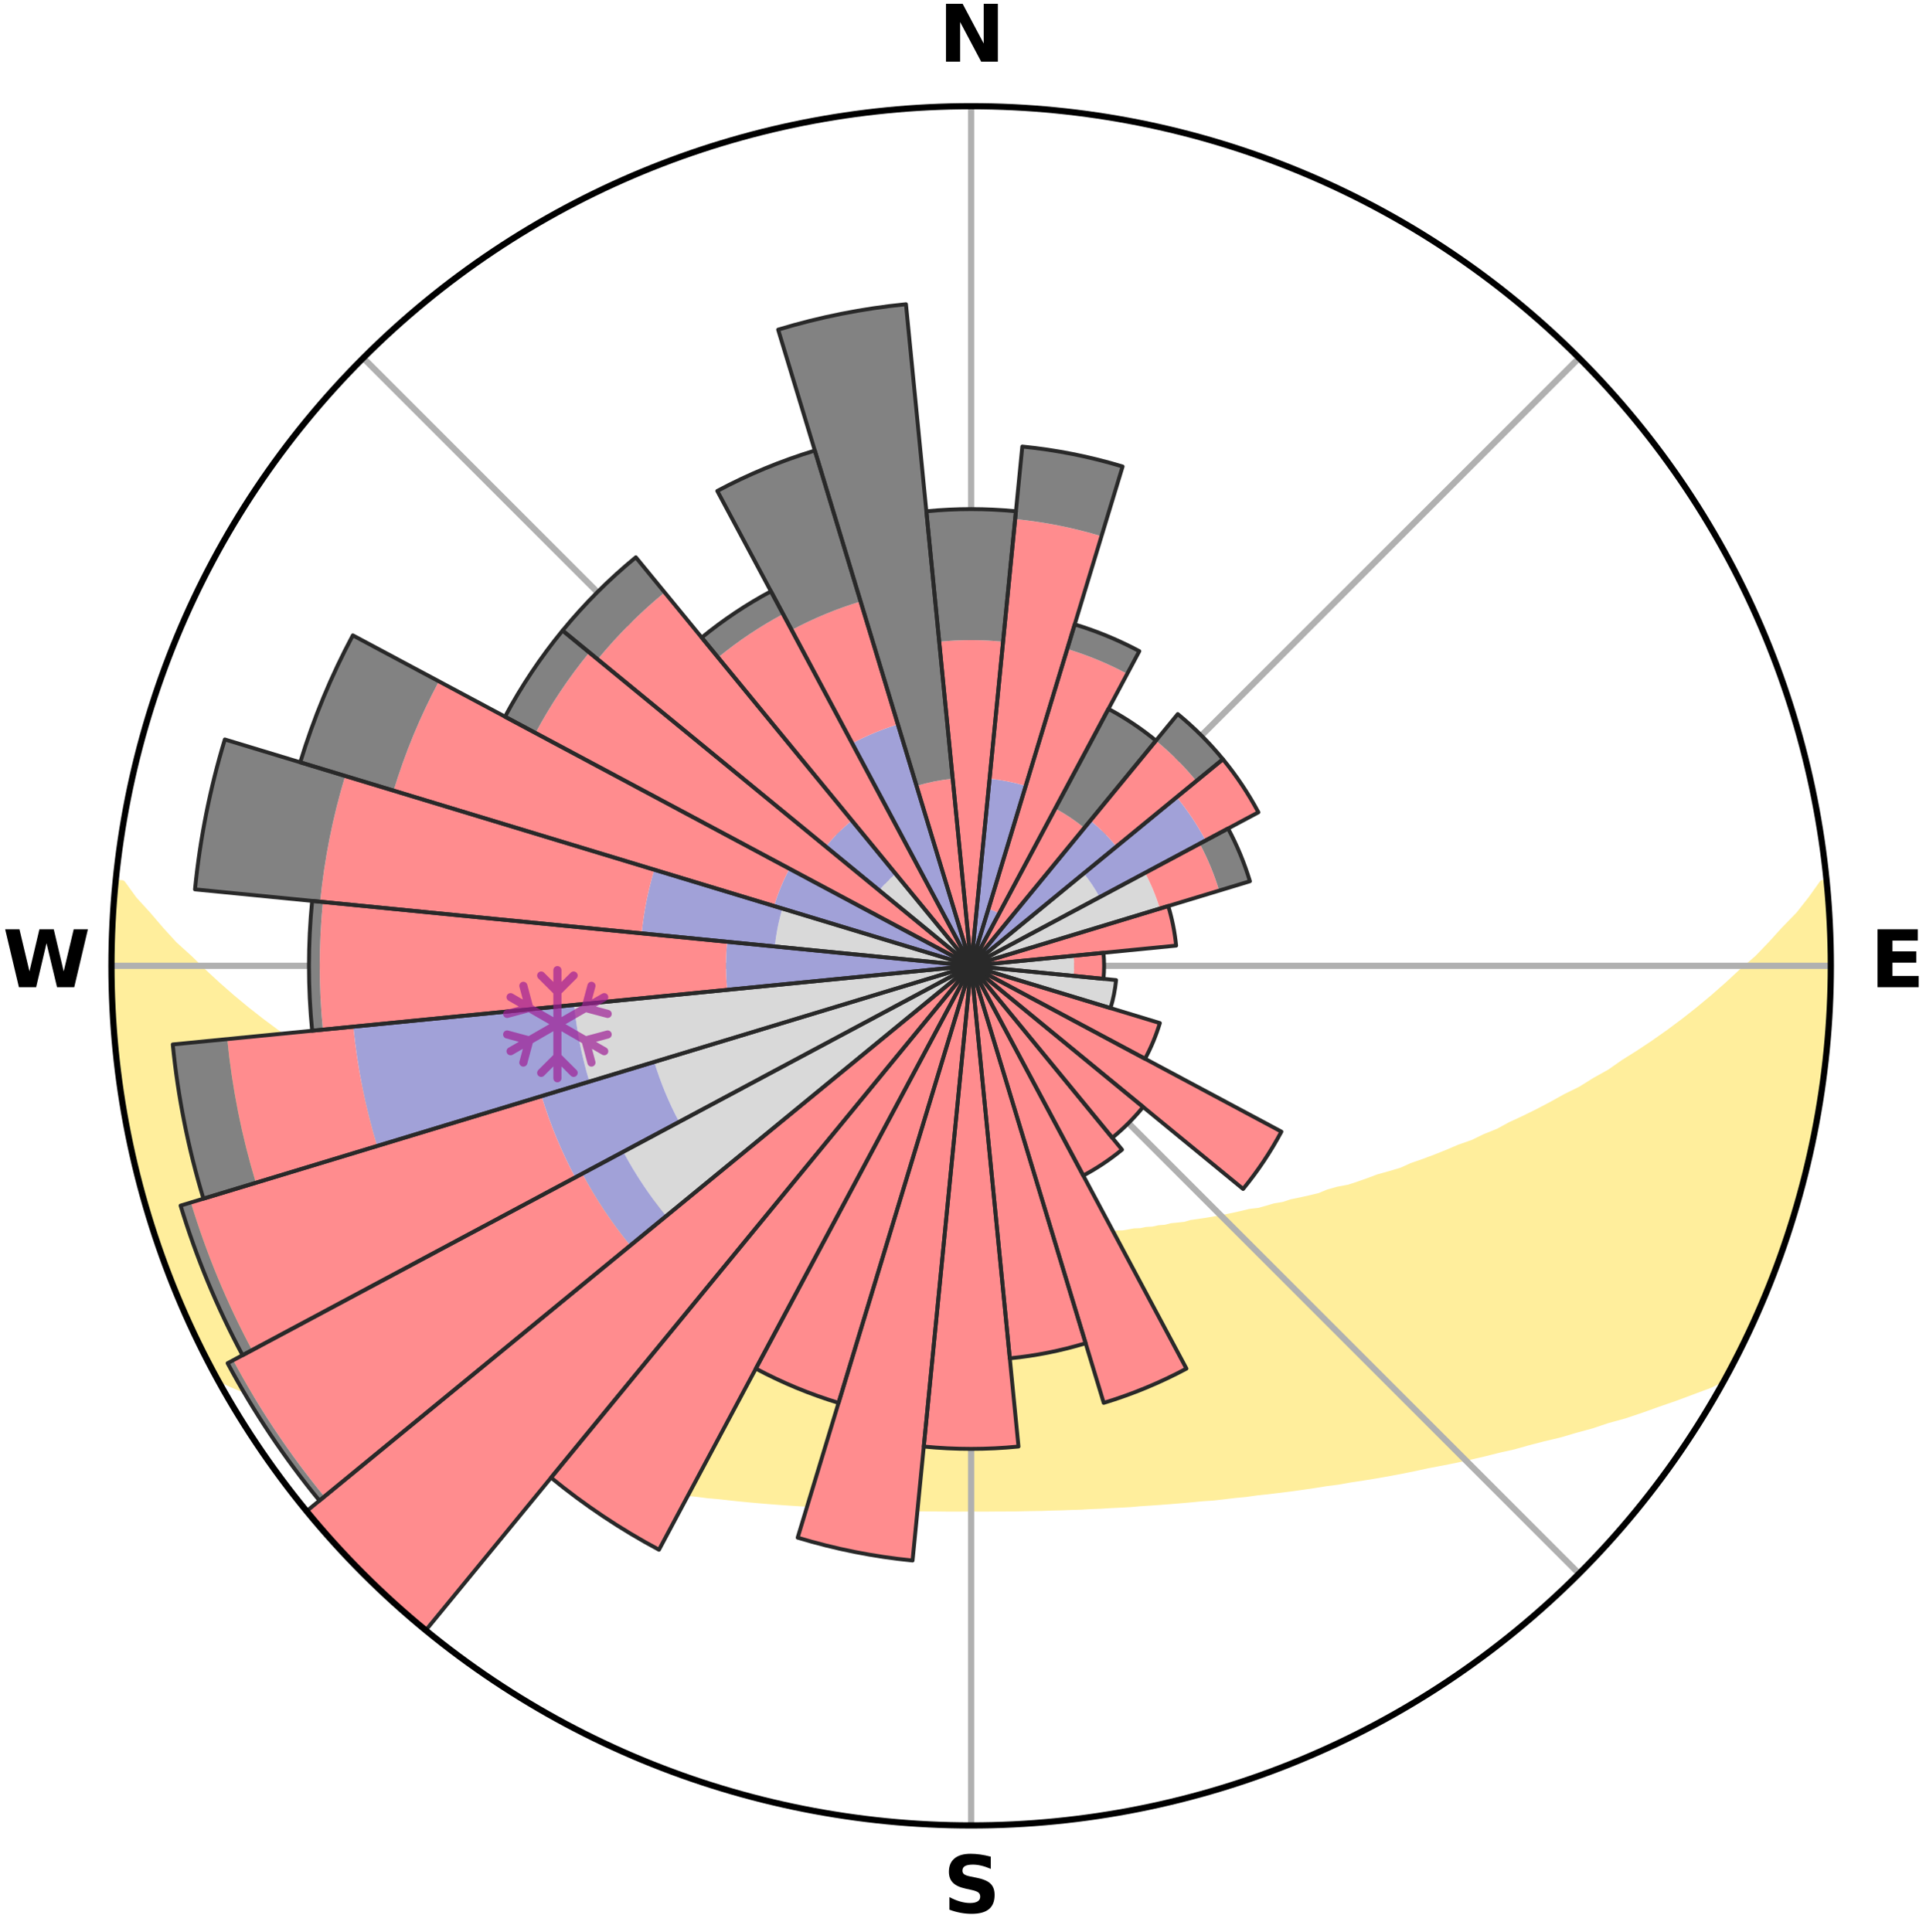 <?xml version="1.0" encoding="utf-8" standalone="no"?>
<!DOCTYPE svg PUBLIC "-//W3C//DTD SVG 1.1//EN"
  "http://www.w3.org/Graphics/SVG/1.1/DTD/svg11.dtd">
<svg xmlns:xlink="http://www.w3.org/1999/xlink" width="248.41pt" height="249.158pt" viewBox="0 0 248.41 249.158" xmlns="http://www.w3.org/2000/svg" version="1.1">
 <title>Ski Rose for Mount Hermon</title>
 <defs>
  <style type="text/css">*{stroke-linejoin: round; stroke-linecap: butt}</style>
 </defs>
 <g id="figure_1">
  <g id="patch_1">
   <path d="M 0 249.158 
L 248.41 249.158 
L 248.41 0 
L 0 0 
z
" style="fill: #ffffff"/>
  </g>
  <g id="axes_1">
   <g id="patch_2">
    <path d="M 236.135 124.579 
C 236.135 110.018 233.267 95.599 227.695 82.147 
C 222.122 68.695 213.955 56.471 203.659 46.175 
C 193.363 35.879 181.139 27.711 167.687 22.139 
C 154.235 16.567 139.815 13.699 125.255 13.699 
C 110.694 13.699 96.275 16.567 82.823 22.139 
C 69.371 27.711 57.147 35.879 46.851 46.175 
C 36.555 56.471 28.387 68.695 22.815 82.147 
C 17.243 95.599 14.375 110.018 14.375 124.579 
C 14.375 139.14 17.243 153.559 22.815 167.011 
C 28.387 180.463 36.555 192.687 46.851 202.983 
C 57.147 213.279 69.371 221.447 82.823 227.019 
C 96.275 232.591 110.694 235.459 125.255 235.459 
C 139.815 235.459 154.235 232.591 167.687 227.019 
C 181.139 221.447 193.363 213.279 203.659 202.983 
C 213.955 192.687 222.122 180.463 227.695 167.011 
C 233.267 153.559 236.135 139.14 236.135 124.579 
M 125.255 124.579 
C 125.255 124.579 125.255 124.579 125.255 124.579 
C 125.255 124.579 125.255 124.579 125.255 124.579 
C 125.255 124.579 125.255 124.579 125.255 124.579 
C 125.255 124.579 125.255 124.579 125.255 124.579 
C 125.255 124.579 125.255 124.579 125.255 124.579 
C 125.255 124.579 125.255 124.579 125.255 124.579 
C 125.255 124.579 125.255 124.579 125.255 124.579 
C 125.255 124.579 125.255 124.579 125.255 124.579 
C 125.255 124.579 125.255 124.579 125.255 124.579 
C 125.255 124.579 125.255 124.579 125.255 124.579 
C 125.255 124.579 125.255 124.579 125.255 124.579 
C 125.255 124.579 125.255 124.579 125.255 124.579 
C 125.255 124.579 125.255 124.579 125.255 124.579 
C 125.255 124.579 125.255 124.579 125.255 124.579 
C 125.255 124.579 125.255 124.579 125.255 124.579 
C 125.255 124.579 125.255 124.579 125.255 124.579 
z
" style="fill: #ffffff"/>
   </g>
   <g id="PolyCollection_1">
    <defs>
     <path id="m785149128b" d="M 235.572 -135.201 
L 235.125 -135.158 
L 233.662 -133.111 
L 232.088 -131.113 
L 230.188 -129.161 
L 228.483 -127.282 
L 226.734 -125.465 
L 224.692 -123.711 
L 222.872 -122.023 
L 221.022 -120.398 
L 219.146 -118.836 
L 217.245 -117.339 
L 215.323 -115.907 
L 213.381 -114.538 
L 211.424 -113.235 
L 209.452 -111.996 
L 207.718 -110.78 
L 205.723 -109.665 
L 203.967 -108.565 
L 201.958 -107.574 
L 200.19 -106.589 
L 198.416 -105.658 
L 196.64 -104.782 
L 194.864 -103.96 
L 193.322 -103.118 
L 191.547 -102.398 
L 190.005 -101.65 
L 188.238 -101.03 
L 186.703 -100.374 
L 185.171 -99.761 
L 183.646 -99.19 
L 182.127 -98.661 
L 180.826 -98.073 
L 179.322 -97.622 
L 177.829 -97.211 
L 176.547 -96.73 
L 175.272 -96.281 
L 174.004 -95.864 
L 172.558 -95.592 
L 171.312 -95.238 
L 170.254 -94.794 
L 169.026 -94.496 
L 167.81 -94.225 
L 166.607 -93.98 
L 165.58 -93.637 
L 164.401 -93.441 
L 163.391 -93.142 
L 162.388 -92.864 
L 161.25 -92.734 
L 160.268 -92.496 
L 159.295 -92.276 
L 158.331 -92.075 
L 157.378 -91.89 
L 156.435 -91.722 
L 155.503 -91.569 
L 154.582 -91.431 
L 153.673 -91.306 
L 152.878 -91.069 
L 151.988 -90.971 
L 151.11 -90.884 
L 150.335 -90.685 
L 149.478 -90.62 
L 148.715 -90.444 
L 147.879 -90.398 
L 147.129 -90.244 
L 146.314 -90.214 
L 145.577 -90.078 
L 144.846 -89.952 
L 144.061 -89.942 
L 143.343 -89.832 
L 142.63 -89.73 
L 141.875 -89.735 
L 141.175 -89.645 
L 140.48 -89.563 
L 139.79 -89.487 
L 139.105 -89.417 
L 138.425 -89.354 
L 137.721 -89.376 
L 137.053 -89.319 
L 136.389 -89.268 
L 135.729 -89.22 
L 135.073 -89.177 
L 134.42 -89.138 
L 133.772 -89.103 
L 133.127 -89.071 
L 132.485 -89.041 
L 131.846 -89.015 
L 131.21 -88.992 
L 130.577 -88.971 
L 129.945 -88.952 
L 129.316 -88.936 
L 128.688 -88.921 
L 128.062 -88.908 
L 127.437 -88.898 
L 126.813 -88.889 
L 126.19 -88.881 
L 125.566 -88.874 
L 124.943 -88.875 
L 124.32 -88.882 
L 123.697 -88.891 
L 123.073 -88.901 
L 122.448 -88.913 
L 121.822 -88.926 
L 121.194 -88.942 
L 120.565 -88.959 
L 119.934 -88.979 
L 119.301 -89.001 
L 118.665 -89.026 
L 118.027 -89.053 
L 117.385 -89.083 
L 116.741 -89.116 
L 116.093 -89.152 
L 115.441 -89.192 
L 114.786 -89.236 
L 114.126 -89.284 
L 113.463 -89.337 
L 112.795 -89.394 
L 112.123 -89.456 
L 111.412 -89.437 
L 110.728 -89.508 
L 110.039 -89.584 
L 109.345 -89.667 
L 108.646 -89.757 
L 107.891 -89.753 
L 107.179 -89.856 
L 106.462 -89.967 
L 105.74 -90.086 
L 104.947 -90.104 
L 104.212 -90.24 
L 103.398 -90.271 
L 102.649 -90.426 
L 101.814 -90.472 
L 101.052 -90.648 
L 100.196 -90.714 
L 99.422 -90.912 
L 98.545 -91 
L 97.656 -91.099 
L 96.862 -91.336 
L 95.954 -91.461 
L 95.034 -91.599 
L 94.103 -91.752 
L 93.162 -91.921 
L 92.21 -92.106 
L 91.247 -92.307 
L 90.276 -92.527 
L 89.295 -92.764 
L 88.306 -93.021 
L 87.156 -93.173 
L 86.147 -93.471 
L 84.97 -93.667 
L 83.944 -94.01 
L 82.742 -94.255 
L 81.701 -94.646 
L 80.479 -94.942 
L 79.244 -95.267 
L 78 -95.621 
L 76.745 -96.005 
L 75.482 -96.419 
L 74.014 -96.758 
L 72.734 -97.238 
L 71.448 -97.752 
L 69.949 -98.2 
L 68.44 -98.687 
L 66.923 -99.216 
L 65.617 -99.876 
L 63.869 -100.398 
L 62.335 -101.054 
L 60.798 -101.754 
L 59.26 -102.498 
L 57.489 -103.213 
L 55.716 -103.981 
L 54.179 -104.868 
L 52.407 -105.739 
L 50.638 -106.665 
L 48.873 -107.646 
L 46.868 -108.631 
L 45.116 -109.726 
L 43.124 -110.835 
L 41.393 -112.046 
L 39.425 -113.279 
L 37.47 -114.577 
L 35.532 -115.94 
L 33.613 -117.367 
L 31.715 -118.858 
L 29.841 -120.413 
L 27.993 -122.032 
L 26.175 -123.714 
L 24.389 -125.459 
L 22.387 -127.273 
L 20.681 -129.145 
L 19.027 -131.076 
L 17.197 -133.083 
L 15.717 -135.126 
L 15.043 -135.191 
L 15.043 -135.191 
L 14.772 -133.274 
L 14.594 -131.347 
L 14.552 -129.412 
L 14.438 -127.481 
L 14.463 -125.546 
L 14.411 -123.612 
L 14.501 -121.679 
L 14.51 -119.744 
L 14.717 -117.818 
L 14.732 -115.881 
L 14.998 -113.962 
L 15.116 -112.03 
L 15.395 -110.116 
L 15.605 -108.192 
L 15.944 -106.287 
L 16.349 -104.395 
L 16.781 -102.51 
L 17.027 -100.586 
L 17.54 -98.719 
L 18.053 -96.855 
L 18.422 -94.952 
L 18.971 -93.096 
L 19.565 -91.255 
L 20.198 -89.428 
L 20.846 -87.606 
L 21.529 -85.797 
L 22.238 -84 
L 22.977 -82.214 
L 23.572 -80.366 
L 24.375 -78.606 
L 25.236 -76.873 
L 26.027 -75.106 
L 26.911 -73.384 
L 27.823 -71.678 
L 29.967 -70.668 
L 32.183 -69.755 
L 34.422 -68.917 
L 36.668 -68.143 
L 38.908 -67.428 
L 41.05 -66.706 
L 43.184 -66.039 
L 45.301 -65.416 
L 47.406 -64.843 
L 49.412 -64.251 
L 51.404 -63.701 
L 53.379 -63.191 
L 55.336 -62.721 
L 57.203 -62.221 
L 59.124 -61.823 
L 60.961 -61.398 
L 62.776 -61 
L 64.578 -60.639 
L 66.299 -60.24 
L 68.06 -59.932 
L 69.749 -59.59 
L 71.422 -59.274 
L 73.078 -58.983 
L 74.716 -58.716 
L 76.294 -58.412 
L 77.9 -58.19 
L 79.443 -57.923 
L 81.015 -57.74 
L 82.532 -57.518 
L 84.031 -57.308 
L 85.519 -57.121 
L 86.959 -56.892 
L 88.416 -56.73 
L 89.862 -56.59 
L 91.265 -56.406 
L 92.68 -56.284 
L 94.06 -56.128 
L 95.429 -55.984 
L 96.787 -55.852 
L 98.135 -55.732 
L 99.473 -55.622 
L 100.8 -55.521 
L 102.118 -55.43 
L 103.426 -55.347 
L 104.725 -55.272 
L 106.015 -55.204 
L 107.29 -55.115 
L 108.565 -55.061 
L 109.825 -54.98 
L 111.086 -54.939 
L 112.337 -54.882 
L 113.586 -54.851 
L 114.826 -54.8 
L 116.065 -54.778 
L 117.299 -54.748 
L 118.528 -54.716 
L 119.756 -54.706 
L 120.981 -54.695 
L 122.203 -54.68 
L 123.425 -54.681 
L 124.645 -54.684 
L 125.865 -54.683 
L 127.085 -54.679 
L 128.306 -54.689 
L 129.529 -54.695 
L 130.754 -54.701 
L 131.981 -54.728 
L 133.211 -54.751 
L 134.445 -54.769 
L 135.681 -54.815 
L 136.925 -54.841 
L 138.171 -54.89 
L 139.426 -54.926 
L 140.68 -54.999 
L 141.948 -55.047 
L 143.216 -55.127 
L 144.499 -55.188 
L 145.79 -55.255 
L 147.076 -55.371 
L 148.383 -55.455 
L 149.7 -55.547 
L 151.027 -55.648 
L 152.364 -55.759 
L 153.711 -55.88 
L 155.068 -56.013 
L 156.461 -56.104 
L 157.841 -56.26 
L 159.233 -56.43 
L 160.661 -56.564 
L 162.076 -56.762 
L 163.536 -56.917 
L 165.006 -57.094 
L 166.496 -57.28 
L 167.995 -57.49 
L 169.514 -57.711 
L 171.042 -57.958 
L 172.631 -58.16 
L 174.194 -58.442 
L 175.816 -58.686 
L 177.456 -58.953 
L 179.113 -59.244 
L 180.787 -59.56 
L 182.476 -59.902 
L 184.182 -60.272 
L 185.961 -60.608 
L 187.764 -60.969 
L 189.58 -61.367 
L 191.418 -61.792 
L 193.268 -62.257 
L 195.208 -62.69 
L 197.094 -63.223 
L 199.068 -63.732 
L 201.135 -64.221 
L 203.142 -64.814 
L 205.249 -65.387 
L 207.283 -66.069 
L 209.501 -66.678 
L 211.643 -67.4 
L 213.797 -68.172 
L 216.042 -68.945 
L 218.281 -69.782 
L 220.585 -70.644 
L 222.661 -71.692 
L 223.604 -73.382 
L 224.462 -75.116 
L 225.326 -76.848 
L 226.107 -78.618 
L 226.906 -80.38 
L 227.666 -82.159 
L 228.375 -83.959 
L 229.101 -85.752 
L 229.751 -87.575 
L 230.395 -89.4 
L 230.844 -91.287 
L 231.459 -93.12 
L 232.004 -94.975 
L 232.505 -96.842 
L 232.951 -98.724 
L 233.353 -100.614 
L 233.896 -102.476 
L 234.234 -104.381 
L 234.46 -106.304 
L 234.893 -108.194 
L 235.065 -110.122 
L 235.413 -112.028 
L 235.598 -113.954 
L 235.703 -115.887 
L 235.927 -117.81 
L 235.89 -119.749 
L 236.038 -121.678 
L 236.075 -123.612 
L 236.001 -125.546 
L 236.041 -127.48 
L 235.972 -129.413 
L 235.871 -131.345 
L 235.662 -133.268 
L 235.572 -135.201 
z
" style="stroke: #ffee9c"/>
    </defs>
    <g clip-path="url(#p8805aa3080)">
     <use xlink:href="#m785149128b" x="0" y="249.158" style="fill: #ffee9c; stroke: #ffee9c"/>
    </g>
   </g>
   <g id="matplotlib.axis_1">
    <g id="xtick_1">
     <g id="line2d_1">
      <path d="M 125.255 124.579 
L 125.255 13.699 
" clip-path="url(#p8805aa3080)" style="fill: none; stroke: #b0b0b0; stroke-width: 0.8; stroke-linecap: square"/>
     </g>
     <g id="text_1">
      <!-- N -->
      <g transform="translate(121.07 7.958) scale(0.1 -0.1)">
       <defs>
        <path id="DejaVuSans-Bold-4e" d="M 588 4666 
L 1931 4666 
L 3628 1466 
L 3628 4666 
L 4769 4666 
L 4769 0 
L 3425 0 
L 1728 3200 
L 1728 0 
L 588 0 
L 588 4666 
z
" transform="scale(0.016)"/>
       </defs>
       <use xlink:href="#DejaVuSans-Bold-4e"/>
      </g>
     </g>
    </g>
    <g id="xtick_2">
     <g id="line2d_2">
      <path d="M 125.255 124.579 
L 203.659 46.175 
" clip-path="url(#p8805aa3080)" style="fill: none; stroke: #b0b0b0; stroke-width: 0.8; stroke-linecap: square"/>
     </g>
    </g>
    <g id="xtick_3">
     <g id="line2d_3">
      <path d="M 125.255 124.579 
L 236.135 124.579 
" clip-path="url(#p8805aa3080)" style="fill: none; stroke: #b0b0b0; stroke-width: 0.8; stroke-linecap: square"/>
     </g>
     <g id="text_2">
      <!-- E -->
      <g transform="translate(241.219 127.338) scale(0.1 -0.1)">
       <defs>
        <path id="DejaVuSans-Bold-45" d="M 588 4666 
L 3834 4666 
L 3834 3756 
L 1791 3756 
L 1791 2888 
L 3713 2888 
L 3713 1978 
L 1791 1978 
L 1791 909 
L 3903 909 
L 3903 0 
L 588 0 
L 588 4666 
z
" transform="scale(0.016)"/>
       </defs>
       <use xlink:href="#DejaVuSans-Bold-45"/>
      </g>
     </g>
    </g>
    <g id="xtick_4">
     <g id="line2d_4">
      <path d="M 125.255 124.579 
L 203.659 202.983 
" clip-path="url(#p8805aa3080)" style="fill: none; stroke: #b0b0b0; stroke-width: 0.8; stroke-linecap: square"/>
     </g>
    </g>
    <g id="xtick_5">
     <g id="line2d_5">
      <path d="M 125.255 124.579 
L 125.255 235.459 
" clip-path="url(#p8805aa3080)" style="fill: none; stroke: #b0b0b0; stroke-width: 0.8; stroke-linecap: square"/>
     </g>
     <g id="text_3">
      <!-- S -->
      <g transform="translate(121.654 246.718) scale(0.1 -0.1)">
       <defs>
        <path id="DejaVuSans-Bold-53" d="M 3834 4519 
L 3834 3531 
Q 3450 3703 3084 3790 
Q 2719 3878 2394 3878 
Q 1963 3878 1756 3759 
Q 1550 3641 1550 3391 
Q 1550 3203 1689 3098 
Q 1828 2994 2194 2919 
L 2706 2816 
Q 3484 2659 3812 2340 
Q 4141 2022 4141 1434 
Q 4141 663 3683 286 
Q 3225 -91 2284 -91 
Q 1841 -91 1394 -6 
Q 947 78 500 244 
L 500 1259 
Q 947 1022 1364 901 
Q 1781 781 2169 781 
Q 2563 781 2772 912 
Q 2981 1044 2981 1288 
Q 2981 1506 2839 1625 
Q 2697 1744 2272 1838 
L 1806 1941 
Q 1106 2091 782 2419 
Q 459 2747 459 3303 
Q 459 4000 909 4375 
Q 1359 4750 2203 4750 
Q 2588 4750 2994 4692 
Q 3400 4634 3834 4519 
z
" transform="scale(0.016)"/>
       </defs>
       <use xlink:href="#DejaVuSans-Bold-53"/>
      </g>
     </g>
    </g>
    <g id="xtick_6">
     <g id="line2d_6">
      <path d="M 125.255 124.579 
L 46.851 202.983 
" clip-path="url(#p8805aa3080)" style="fill: none; stroke: #b0b0b0; stroke-width: 0.8; stroke-linecap: square"/>
     </g>
    </g>
    <g id="xtick_7">
     <g id="line2d_7">
      <path d="M 125.255 124.579 
L 14.375 124.579 
" clip-path="url(#p8805aa3080)" style="fill: none; stroke: #b0b0b0; stroke-width: 0.8; stroke-linecap: square"/>
     </g>
     <g id="text_4">
      <!-- W -->
      <g transform="translate(0.36 127.338) scale(0.1 -0.1)">
       <defs>
        <path id="DejaVuSans-Bold-57" d="M 191 4666 
L 1344 4666 
L 2150 1275 
L 2950 4666 
L 4109 4666 
L 4909 1275 
L 5716 4666 
L 6859 4666 
L 5759 0 
L 4372 0 
L 3525 3547 
L 2688 0 
L 1300 0 
L 191 4666 
z
" transform="scale(0.016)"/>
       </defs>
       <use xlink:href="#DejaVuSans-Bold-57"/>
      </g>
     </g>
    </g>
    <g id="xtick_8">
     <g id="line2d_8">
      <path d="M 125.255 124.579 
L 46.851 46.175 
" clip-path="url(#p8805aa3080)" style="fill: none; stroke: #b0b0b0; stroke-width: 0.8; stroke-linecap: square"/>
     </g>
    </g>
   </g>
   <g id="matplotlib.axis_2"/>
   <g id="patch_3">
    <path d="M 125.255 124.579 
C 125.255 124.579 125.255 124.579 125.255 124.579 
C 125.255 124.579 125.255 124.579 125.255 124.579 
L 125.255 124.579 
C 125.255 124.579 125.255 124.579 125.255 124.579 
C 125.255 124.579 125.255 124.579 125.255 124.579 
z
" clip-path="url(#p8805aa3080)" style="fill: #d9d9d9"/>
   </g>
   <g id="patch_4">
    <path d="M 125.255 124.579 
C 125.255 124.579 125.255 124.579 125.255 124.579 
C 125.255 124.579 125.255 124.579 125.255 124.579 
L 125.255 124.579 
C 125.255 124.579 125.255 124.579 125.255 124.579 
C 125.255 124.579 125.255 124.579 125.255 124.579 
z
" clip-path="url(#p8805aa3080)" style="fill: #d9d9d9"/>
   </g>
   <g id="patch_5">
    <path d="M 125.255 124.579 
C 125.255 124.579 125.255 124.579 125.255 124.579 
C 125.255 124.579 125.255 124.579 125.255 124.579 
L 125.255 124.579 
C 125.255 124.579 125.255 124.579 125.255 124.579 
C 125.255 124.579 125.255 124.579 125.255 124.579 
z
" clip-path="url(#p8805aa3080)" style="fill: #d9d9d9"/>
   </g>
   <g id="patch_6">
    <path d="M 125.255 124.579 
C 125.255 124.579 125.255 124.579 125.255 124.579 
C 125.255 124.579 125.255 124.579 125.255 124.579 
L 125.255 124.579 
C 125.255 124.579 125.255 124.579 125.255 124.579 
C 125.255 124.579 125.255 124.579 125.255 124.579 
z
" clip-path="url(#p8805aa3080)" style="fill: #d9d9d9"/>
   </g>
   <g id="patch_7">
    <path d="M 125.255 124.579 
C 125.255 124.579 125.255 124.579 125.255 124.579 
C 125.255 124.579 125.255 124.579 125.255 124.579 
L 125.255 124.579 
C 125.255 124.579 125.255 124.579 125.255 124.579 
C 125.255 124.579 125.255 124.579 125.255 124.579 
z
" clip-path="url(#p8805aa3080)" style="fill: #d9d9d9"/>
   </g>
   <g id="patch_8">
    <path d="M 125.255 124.579 
C 125.255 124.579 125.255 124.579 125.255 124.579 
C 125.255 124.579 125.255 124.579 125.255 124.579 
L 141.823 115.723 
C 141.534 115.181 141.217 114.653 140.876 114.142 
C 140.534 113.63 140.167 113.136 139.777 112.661 
z
" clip-path="url(#p8805aa3080)" style="fill: #d9d9d9"/>
   </g>
   <g id="patch_9">
    <path d="M 125.255 124.579 
C 125.255 124.579 125.255 124.579 125.255 124.579 
C 125.255 124.579 125.255 124.579 125.255 124.579 
L 149.597 117.195 
C 149.355 116.398 149.075 115.614 148.756 114.845 
C 148.438 114.075 148.081 113.322 147.689 112.588 
z
" clip-path="url(#p8805aa3080)" style="fill: #d9d9d9"/>
   </g>
   <g id="patch_10">
    <path d="M 125.255 124.579 
C 125.255 124.579 125.255 124.579 125.255 124.579 
C 125.255 124.579 125.255 124.579 125.255 124.579 
L 125.255 124.579 
C 125.255 124.579 125.255 124.579 125.255 124.579 
C 125.255 124.579 125.255 124.579 125.255 124.579 
z
" clip-path="url(#p8805aa3080)" style="fill: #d9d9d9"/>
   </g>
   <g id="patch_11">
    <path d="M 125.255 124.579 
C 125.255 124.579 125.255 124.579 125.255 124.579 
C 125.255 124.579 125.255 124.579 125.255 124.579 
L 138.475 125.881 
C 138.518 125.448 138.539 125.014 138.539 124.579 
C 138.539 124.144 138.518 123.71 138.475 123.277 
z
" clip-path="url(#p8805aa3080)" style="fill: #d9d9d9"/>
   </g>
   <g id="patch_12">
    <path d="M 125.255 124.579 
C 125.255 124.579 125.255 124.579 125.255 124.579 
C 125.255 124.579 125.255 124.579 125.255 124.579 
L 143.233 130.033 
C 143.411 129.444 143.561 128.847 143.681 128.244 
C 143.801 127.641 143.891 127.032 143.951 126.421 
z
" clip-path="url(#p8805aa3080)" style="fill: #d9d9d9"/>
   </g>
   <g id="patch_13">
    <path d="M 125.255 124.579 
C 125.255 124.579 125.255 124.579 125.255 124.579 
C 125.255 124.579 125.255 124.579 125.255 124.579 
L 125.255 124.579 
C 125.255 124.579 125.255 124.579 125.255 124.579 
C 125.255 124.579 125.255 124.579 125.255 124.579 
z
" clip-path="url(#p8805aa3080)" style="fill: #d9d9d9"/>
   </g>
   <g id="patch_14">
    <path d="M 125.255 124.579 
C 125.255 124.579 125.255 124.579 125.255 124.579 
C 125.255 124.579 125.255 124.579 125.255 124.579 
L 125.255 124.579 
C 125.255 124.579 125.255 124.579 125.255 124.579 
C 125.255 124.579 125.255 124.579 125.255 124.579 
z
" clip-path="url(#p8805aa3080)" style="fill: #d9d9d9"/>
   </g>
   <g id="patch_15">
    <path d="M 125.255 124.579 
C 125.255 124.579 125.255 124.579 125.255 124.579 
C 125.255 124.579 125.255 124.579 125.255 124.579 
L 125.255 124.579 
C 125.255 124.579 125.255 124.579 125.255 124.579 
C 125.255 124.579 125.255 124.579 125.255 124.579 
z
" clip-path="url(#p8805aa3080)" style="fill: #d9d9d9"/>
   </g>
   <g id="patch_16">
    <path d="M 125.255 124.579 
C 125.255 124.579 125.255 124.579 125.255 124.579 
C 125.255 124.579 125.255 124.579 125.255 124.579 
L 125.255 124.579 
C 125.255 124.579 125.255 124.579 125.255 124.579 
C 125.255 124.579 125.255 124.579 125.255 124.579 
z
" clip-path="url(#p8805aa3080)" style="fill: #d9d9d9"/>
   </g>
   <g id="patch_17">
    <path d="M 125.255 124.579 
C 125.255 124.579 125.255 124.579 125.255 124.579 
C 125.255 124.579 125.255 124.579 125.255 124.579 
L 125.255 124.579 
C 125.255 124.579 125.255 124.579 125.255 124.579 
C 125.255 124.579 125.255 124.579 125.255 124.579 
z
" clip-path="url(#p8805aa3080)" style="fill: #d9d9d9"/>
   </g>
   <g id="patch_18">
    <path d="M 125.255 124.579 
C 125.255 124.579 125.255 124.579 125.255 124.579 
C 125.255 124.579 125.255 124.579 125.255 124.579 
L 125.255 124.579 
C 125.255 124.579 125.255 124.579 125.255 124.579 
C 125.255 124.579 125.255 124.579 125.255 124.579 
z
" clip-path="url(#p8805aa3080)" style="fill: #d9d9d9"/>
   </g>
   <g id="patch_19">
    <path d="M 125.255 124.579 
C 125.255 124.579 125.255 124.579 125.255 124.579 
C 125.255 124.579 125.255 124.579 125.255 124.579 
L 125.255 124.579 
C 125.255 124.579 125.255 124.579 125.255 124.579 
C 125.255 124.579 125.255 124.579 125.255 124.579 
z
" clip-path="url(#p8805aa3080)" style="fill: #d9d9d9"/>
   </g>
   <g id="patch_20">
    <path d="M 125.255 124.579 
C 125.255 124.579 125.255 124.579 125.255 124.579 
C 125.255 124.579 125.255 124.579 125.255 124.579 
L 125.255 124.579 
C 125.255 124.579 125.255 124.579 125.255 124.579 
C 125.255 124.579 125.255 124.579 125.255 124.579 
z
" clip-path="url(#p8805aa3080)" style="fill: #d9d9d9"/>
   </g>
   <g id="patch_21">
    <path d="M 125.255 124.579 
C 125.255 124.579 125.255 124.579 125.255 124.579 
C 125.255 124.579 125.255 124.579 125.255 124.579 
L 125.255 124.579 
C 125.255 124.579 125.255 124.579 125.255 124.579 
C 125.255 124.579 125.255 124.579 125.255 124.579 
z
" clip-path="url(#p8805aa3080)" style="fill: #d9d9d9"/>
   </g>
   <g id="patch_22">
    <path d="M 125.255 124.579 
C 125.255 124.579 125.255 124.579 125.255 124.579 
C 125.255 124.579 125.255 124.579 125.255 124.579 
L 125.255 124.579 
C 125.255 124.579 125.255 124.579 125.255 124.579 
C 125.255 124.579 125.255 124.579 125.255 124.579 
z
" clip-path="url(#p8805aa3080)" style="fill: #d9d9d9"/>
   </g>
   <g id="patch_23">
    <path d="M 125.255 124.579 
C 125.255 124.579 125.255 124.579 125.255 124.579 
C 125.255 124.579 125.255 124.579 125.255 124.579 
L 125.255 124.579 
C 125.255 124.579 125.255 124.579 125.255 124.579 
C 125.255 124.579 125.255 124.579 125.255 124.579 
z
" clip-path="url(#p8805aa3080)" style="fill: #d9d9d9"/>
   </g>
   <g id="patch_24">
    <path d="M 125.255 124.579 
C 125.255 124.579 125.255 124.579 125.255 124.579 
C 125.255 124.579 125.255 124.579 125.255 124.579 
L 80.387 148.561 
C 81.172 150.03 82.028 151.459 82.954 152.844 
C 83.879 154.228 84.871 155.567 85.928 156.854 
z
" clip-path="url(#p8805aa3080)" style="fill: #d9d9d9"/>
   </g>
   <g id="patch_25">
    <path d="M 125.255 124.579 
C 125.255 124.579 125.255 124.579 125.255 124.579 
C 125.255 124.579 125.255 124.579 125.255 124.579 
L 84.39 136.975 
C 84.796 138.313 85.267 139.63 85.802 140.921 
C 86.337 142.212 86.935 143.477 87.594 144.709 
z
" clip-path="url(#p8805aa3080)" style="fill: #d9d9d9"/>
   </g>
   <g id="patch_26">
    <path d="M 125.255 124.579 
C 125.255 124.579 125.255 124.579 125.255 124.579 
C 125.255 124.579 125.255 124.579 125.255 124.579 
L 74.052 129.622 
C 74.218 131.298 74.465 132.965 74.793 134.616 
C 75.122 136.268 75.531 137.903 76.02 139.514 
z
" clip-path="url(#p8805aa3080)" style="fill: #d9d9d9"/>
   </g>
   <g id="patch_27">
    <path d="M 125.255 124.579 
C 125.255 124.579 125.255 124.579 125.255 124.579 
C 125.255 124.579 125.255 124.579 125.255 124.579 
L 125.255 124.579 
C 125.255 124.579 125.255 124.579 125.255 124.579 
C 125.255 124.579 125.255 124.579 125.255 124.579 
z
" clip-path="url(#p8805aa3080)" style="fill: #d9d9d9"/>
   </g>
   <g id="patch_28">
    <path d="M 125.255 124.579 
C 125.255 124.579 125.255 124.579 125.255 124.579 
C 125.255 124.579 125.255 124.579 125.255 124.579 
L 100.913 117.195 
C 100.671 117.992 100.468 118.8 100.306 119.616 
C 100.144 120.433 100.021 121.257 99.94 122.086 
z
" clip-path="url(#p8805aa3080)" style="fill: #d9d9d9"/>
   </g>
   <g id="patch_29">
    <path d="M 125.255 124.579 
C 125.255 124.579 125.255 124.579 125.255 124.579 
C 125.255 124.579 125.255 124.579 125.255 124.579 
L 125.255 124.579 
C 125.255 124.579 125.255 124.579 125.255 124.579 
C 125.255 124.579 125.255 124.579 125.255 124.579 
z
" clip-path="url(#p8805aa3080)" style="fill: #d9d9d9"/>
   </g>
   <g id="patch_30">
    <path d="M 125.255 124.579 
C 125.255 124.579 125.255 124.579 125.255 124.579 
C 125.255 124.579 125.255 124.579 125.255 124.579 
L 125.255 124.579 
C 125.255 124.579 125.255 124.579 125.255 124.579 
C 125.255 124.579 125.255 124.579 125.255 124.579 
z
" clip-path="url(#p8805aa3080)" style="fill: #d9d9d9"/>
   </g>
   <g id="patch_31">
    <path d="M 125.255 124.579 
C 125.255 124.579 125.255 124.579 125.255 124.579 
C 125.255 124.579 125.255 124.579 125.255 124.579 
L 115.524 112.722 
C 115.135 113.04 114.763 113.377 114.408 113.732 
C 114.053 114.087 113.716 114.46 113.397 114.848 
z
" clip-path="url(#p8805aa3080)" style="fill: #d9d9d9"/>
   </g>
   <g id="patch_32">
    <path d="M 125.255 124.579 
C 125.255 124.579 125.255 124.579 125.255 124.579 
C 125.255 124.579 125.255 124.579 125.255 124.579 
L 125.255 124.579 
C 125.255 124.579 125.255 124.579 125.255 124.579 
C 125.255 124.579 125.255 124.579 125.255 124.579 
z
" clip-path="url(#p8805aa3080)" style="fill: #d9d9d9"/>
   </g>
   <g id="patch_33">
    <path d="M 125.255 124.579 
C 125.255 124.579 125.255 124.579 125.255 124.579 
C 125.255 124.579 125.255 124.579 125.255 124.579 
L 125.255 124.579 
C 125.255 124.579 125.255 124.579 125.255 124.579 
C 125.255 124.579 125.255 124.579 125.255 124.579 
z
" clip-path="url(#p8805aa3080)" style="fill: #d9d9d9"/>
   </g>
   <g id="patch_34">
    <path d="M 125.255 124.579 
C 125.255 124.579 125.255 124.579 125.255 124.579 
C 125.255 124.579 125.255 124.579 125.255 124.579 
L 125.255 124.579 
C 125.255 124.579 125.255 124.579 125.255 124.579 
C 125.255 124.579 125.255 124.579 125.255 124.579 
z
" clip-path="url(#p8805aa3080)" style="fill: #d9d9d9"/>
   </g>
   <g id="patch_35">
    <path d="M 125.255 124.579 
C 125.255 124.579 125.255 124.579 125.255 124.579 
C 125.255 124.579 125.255 124.579 125.255 124.579 
L 125.255 124.579 
C 125.255 124.579 125.255 124.579 125.255 124.579 
C 125.255 124.579 125.255 124.579 125.255 124.579 
z
" clip-path="url(#p8805aa3080)" style="fill: #a1a1d8"/>
   </g>
   <g id="patch_36">
    <path d="M 125.255 124.579 
C 125.255 124.579 125.255 124.579 125.255 124.579 
C 125.255 124.579 125.255 124.579 125.255 124.579 
L 132.295 101.37 
C 131.536 101.139 130.765 100.946 129.987 100.791 
C 129.208 100.636 128.422 100.52 127.632 100.442 
z
" clip-path="url(#p8805aa3080)" style="fill: #a1a1d8"/>
   </g>
   <g id="patch_37">
    <path d="M 125.255 124.579 
C 125.255 124.579 125.255 124.579 125.255 124.579 
C 125.255 124.579 125.255 124.579 125.255 124.579 
L 128.87 117.815 
C 128.649 117.697 128.422 117.589 128.19 117.493 
C 127.958 117.397 127.721 117.312 127.481 117.24 
z
" clip-path="url(#p8805aa3080)" style="fill: #a1a1d8"/>
   </g>
   <g id="patch_38">
    <path d="M 125.255 124.579 
C 125.255 124.579 125.255 124.579 125.255 124.579 
C 125.255 124.579 125.255 124.579 125.255 124.579 
L 125.255 124.579 
C 125.255 124.579 125.255 124.579 125.255 124.579 
C 125.255 124.579 125.255 124.579 125.255 124.579 
z
" clip-path="url(#p8805aa3080)" style="fill: #a1a1d8"/>
   </g>
   <g id="patch_39">
    <path d="M 125.255 124.579 
C 125.255 124.579 125.255 124.579 125.255 124.579 
C 125.255 124.579 125.255 124.579 125.255 124.579 
L 144.003 109.193 
C 143.5 108.579 142.966 107.99 142.405 107.429 
C 141.844 106.868 141.255 106.334 140.641 105.831 
z
" clip-path="url(#p8805aa3080)" style="fill: #a1a1d8"/>
   </g>
   <g id="patch_40">
    <path d="M 139.777 112.661 
C 140.167 113.136 140.534 113.63 140.876 114.142 
C 141.217 114.653 141.534 115.181 141.823 115.723 
L 155.505 108.41 
C 154.976 107.42 154.398 106.456 153.774 105.523 
C 153.151 104.589 152.481 103.687 151.769 102.819 
z
" clip-path="url(#p8805aa3080)" style="fill: #a1a1d8"/>
   </g>
   <g id="patch_41">
    <path d="M 147.689 112.588 
C 148.081 113.322 148.438 114.075 148.756 114.845 
C 149.075 115.614 149.355 116.398 149.597 117.195 
L 149.597 117.195 
C 149.355 116.398 149.075 115.614 148.756 114.845 
C 148.438 114.075 148.081 113.322 147.689 112.588 
z
" clip-path="url(#p8805aa3080)" style="fill: #a1a1d8"/>
   </g>
   <g id="patch_42">
    <path d="M 125.255 124.579 
C 125.255 124.579 125.255 124.579 125.255 124.579 
C 125.255 124.579 125.255 124.579 125.255 124.579 
L 125.255 124.579 
C 125.255 124.579 125.255 124.579 125.255 124.579 
C 125.255 124.579 125.255 124.579 125.255 124.579 
z
" clip-path="url(#p8805aa3080)" style="fill: #a1a1d8"/>
   </g>
   <g id="patch_43">
    <path d="M 138.475 123.277 
C 138.518 123.71 138.539 124.144 138.539 124.579 
C 138.539 125.014 138.518 125.448 138.475 125.881 
L 138.475 125.881 
C 138.518 125.448 138.539 125.014 138.539 124.579 
C 138.539 124.144 138.518 123.71 138.475 123.277 
z
" clip-path="url(#p8805aa3080)" style="fill: #a1a1d8"/>
   </g>
   <g id="patch_44">
    <path d="M 143.951 126.421 
C 143.891 127.032 143.801 127.641 143.681 128.244 
C 143.561 128.847 143.411 129.444 143.233 130.033 
L 143.233 130.033 
C 143.411 129.444 143.561 128.847 143.681 128.244 
C 143.801 127.641 143.891 127.032 143.951 126.421 
z
" clip-path="url(#p8805aa3080)" style="fill: #a1a1d8"/>
   </g>
   <g id="patch_45">
    <path d="M 125.255 124.579 
C 125.255 124.579 125.255 124.579 125.255 124.579 
C 125.255 124.579 125.255 124.579 125.255 124.579 
L 125.255 124.579 
C 125.255 124.579 125.255 124.579 125.255 124.579 
C 125.255 124.579 125.255 124.579 125.255 124.579 
z
" clip-path="url(#p8805aa3080)" style="fill: #a1a1d8"/>
   </g>
   <g id="patch_46">
    <path d="M 125.255 124.579 
C 125.255 124.579 125.255 124.579 125.255 124.579 
C 125.255 124.579 125.255 124.579 125.255 124.579 
L 125.255 124.579 
C 125.255 124.579 125.255 124.579 125.255 124.579 
C 125.255 124.579 125.255 124.579 125.255 124.579 
z
" clip-path="url(#p8805aa3080)" style="fill: #a1a1d8"/>
   </g>
   <g id="patch_47">
    <path d="M 125.255 124.579 
C 125.255 124.579 125.255 124.579 125.255 124.579 
C 125.255 124.579 125.255 124.579 125.255 124.579 
L 125.255 124.579 
C 125.255 124.579 125.255 124.579 125.255 124.579 
C 125.255 124.579 125.255 124.579 125.255 124.579 
z
" clip-path="url(#p8805aa3080)" style="fill: #a1a1d8"/>
   </g>
   <g id="patch_48">
    <path d="M 125.255 124.579 
C 125.255 124.579 125.255 124.579 125.255 124.579 
C 125.255 124.579 125.255 124.579 125.255 124.579 
L 125.255 124.579 
C 125.255 124.579 125.255 124.579 125.255 124.579 
C 125.255 124.579 125.255 124.579 125.255 124.579 
z
" clip-path="url(#p8805aa3080)" style="fill: #a1a1d8"/>
   </g>
   <g id="patch_49">
    <path d="M 125.255 124.579 
C 125.255 124.579 125.255 124.579 125.255 124.579 
C 125.255 124.579 125.255 124.579 125.255 124.579 
L 125.255 124.579 
C 125.255 124.579 125.255 124.579 125.255 124.579 
C 125.255 124.579 125.255 124.579 125.255 124.579 
z
" clip-path="url(#p8805aa3080)" style="fill: #a1a1d8"/>
   </g>
   <g id="patch_50">
    <path d="M 125.255 124.579 
C 125.255 124.579 125.255 124.579 125.255 124.579 
C 125.255 124.579 125.255 124.579 125.255 124.579 
L 125.255 124.579 
C 125.255 124.579 125.255 124.579 125.255 124.579 
C 125.255 124.579 125.255 124.579 125.255 124.579 
z
" clip-path="url(#p8805aa3080)" style="fill: #a1a1d8"/>
   </g>
   <g id="patch_51">
    <path d="M 125.255 124.579 
C 125.255 124.579 125.255 124.579 125.255 124.579 
C 125.255 124.579 125.255 124.579 125.255 124.579 
L 125.255 124.579 
C 125.255 124.579 125.255 124.579 125.255 124.579 
C 125.255 124.579 125.255 124.579 125.255 124.579 
z
" clip-path="url(#p8805aa3080)" style="fill: #a1a1d8"/>
   </g>
   <g id="patch_52">
    <path d="M 125.255 124.579 
C 125.255 124.579 125.255 124.579 125.255 124.579 
C 125.255 124.579 125.255 124.579 125.255 124.579 
L 125.255 124.579 
C 125.255 124.579 125.255 124.579 125.255 124.579 
C 125.255 124.579 125.255 124.579 125.255 124.579 
z
" clip-path="url(#p8805aa3080)" style="fill: #a1a1d8"/>
   </g>
   <g id="patch_53">
    <path d="M 125.255 124.579 
C 125.255 124.579 125.255 124.579 125.255 124.579 
C 125.255 124.579 125.255 124.579 125.255 124.579 
L 125.255 124.579 
C 125.255 124.579 125.255 124.579 125.255 124.579 
C 125.255 124.579 125.255 124.579 125.255 124.579 
z
" clip-path="url(#p8805aa3080)" style="fill: #a1a1d8"/>
   </g>
   <g id="patch_54">
    <path d="M 125.255 124.579 
C 125.255 124.579 125.255 124.579 125.255 124.579 
C 125.255 124.579 125.255 124.579 125.255 124.579 
L 125.255 124.579 
C 125.255 124.579 125.255 124.579 125.255 124.579 
C 125.255 124.579 125.255 124.579 125.255 124.579 
z
" clip-path="url(#p8805aa3080)" style="fill: #a1a1d8"/>
   </g>
   <g id="patch_55">
    <path d="M 125.255 124.579 
C 125.255 124.579 125.255 124.579 125.255 124.579 
C 125.255 124.579 125.255 124.579 125.255 124.579 
L 125.255 124.579 
C 125.255 124.579 125.255 124.579 125.255 124.579 
C 125.255 124.579 125.255 124.579 125.255 124.579 
z
" clip-path="url(#p8805aa3080)" style="fill: #a1a1d8"/>
   </g>
   <g id="patch_56">
    <path d="M 85.928 156.854 
C 84.871 155.567 83.879 154.228 82.954 152.844 
C 82.028 151.459 81.172 150.03 80.387 148.561 
L 75.091 151.392 
C 75.969 153.034 76.926 154.632 77.961 156.18 
C 78.995 157.728 80.105 159.224 81.286 160.664 
z
" clip-path="url(#p8805aa3080)" style="fill: #a1a1d8"/>
   </g>
   <g id="patch_57">
    <path d="M 87.594 144.709 
C 86.935 143.477 86.337 142.212 85.802 140.921 
C 85.267 139.63 84.796 138.313 84.39 136.975 
L 69.843 141.388 
C 70.393 143.202 71.032 144.987 71.757 146.738 
C 72.483 148.489 73.294 150.204 74.187 151.875 
z
" clip-path="url(#p8805aa3080)" style="fill: #a1a1d8"/>
   </g>
   <g id="patch_58">
    <path d="M 76.02 139.514 
C 75.531 137.903 75.122 136.268 74.793 134.616 
C 74.465 132.965 74.218 131.298 74.052 129.622 
L 45.566 132.428 
C 45.823 135.036 46.208 137.63 46.719 140.201 
C 47.23 142.771 47.868 145.315 48.628 147.823 
z
" clip-path="url(#p8805aa3080)" style="fill: #a1a1d8"/>
   </g>
   <g id="patch_59">
    <path d="M 125.255 124.579 
C 125.255 124.579 125.255 124.579 125.255 124.579 
C 125.255 124.579 125.255 124.579 125.255 124.579 
L 93.784 121.479 
C 93.683 122.51 93.632 123.544 93.632 124.579 
C 93.632 125.614 93.683 126.649 93.784 127.679 
z
" clip-path="url(#p8805aa3080)" style="fill: #a1a1d8"/>
   </g>
   <g id="patch_60">
    <path d="M 99.94 122.086 
C 100.021 121.257 100.144 120.433 100.306 119.616 
C 100.468 118.8 100.671 117.992 100.913 117.195 
L 84.39 112.183 
C 83.985 113.521 83.645 114.877 83.372 116.248 
C 83.099 117.619 82.894 119.002 82.757 120.393 
z
" clip-path="url(#p8805aa3080)" style="fill: #a1a1d8"/>
   </g>
   <g id="patch_61">
    <path d="M 125.255 124.579 
C 125.255 124.579 125.255 124.579 125.255 124.579 
C 125.255 124.579 125.255 124.579 125.255 124.579 
L 101.823 112.055 
C 101.413 112.822 101.041 113.608 100.709 114.412 
C 100.376 115.215 100.083 116.034 99.83 116.867 
z
" clip-path="url(#p8805aa3080)" style="fill: #a1a1d8"/>
   </g>
   <g id="patch_62">
    <path d="M 125.255 124.579 
C 125.255 124.579 125.255 124.579 125.255 124.579 
C 125.255 124.579 125.255 124.579 125.255 124.579 
L 125.255 124.579 
C 125.255 124.579 125.255 124.579 125.255 124.579 
C 125.255 124.579 125.255 124.579 125.255 124.579 
z
" clip-path="url(#p8805aa3080)" style="fill: #a1a1d8"/>
   </g>
   <g id="patch_63">
    <path d="M 113.397 114.848 
C 113.716 114.46 114.053 114.087 114.408 113.732 
C 114.763 113.377 115.135 113.04 115.524 112.722 
L 109.868 105.831 
C 109.255 106.334 108.666 106.868 108.105 107.429 
C 107.543 107.99 107.01 108.579 106.506 109.193 
z
" clip-path="url(#p8805aa3080)" style="fill: #a1a1d8"/>
   </g>
   <g id="patch_64">
    <path d="M 125.255 124.579 
C 125.255 124.579 125.255 124.579 125.255 124.579 
C 125.255 124.579 125.255 124.579 125.255 124.579 
L 125.255 124.579 
C 125.255 124.579 125.255 124.579 125.255 124.579 
C 125.255 124.579 125.255 124.579 125.255 124.579 
z
" clip-path="url(#p8805aa3080)" style="fill: #a1a1d8"/>
   </g>
   <g id="patch_65">
    <path d="M 125.255 124.579 
C 125.255 124.579 125.255 124.579 125.255 124.579 
C 125.255 124.579 125.255 124.579 125.255 124.579 
L 115.809 93.44 
C 114.79 93.749 113.786 94.109 112.802 94.516 
C 111.818 94.924 110.855 95.379 109.916 95.881 
z
" clip-path="url(#p8805aa3080)" style="fill: #a1a1d8"/>
   </g>
   <g id="patch_66">
    <path d="M 125.255 124.579 
C 125.255 124.579 125.255 124.579 125.255 124.579 
C 125.255 124.579 125.255 124.579 125.255 124.579 
L 125.255 124.579 
C 125.255 124.579 125.255 124.579 125.255 124.579 
C 125.255 124.579 125.255 124.579 125.255 124.579 
z
" clip-path="url(#p8805aa3080)" style="fill: #a1a1d8"/>
   </g>
   <g id="patch_67">
    <path d="M 125.255 124.579 
C 125.255 124.579 125.255 124.579 125.255 124.579 
C 125.255 124.579 125.255 124.579 125.255 124.579 
L 129.372 82.773 
C 128.004 82.638 126.63 82.57 125.255 82.57 
C 123.88 82.57 122.506 82.638 121.137 82.773 
z
" clip-path="url(#p8805aa3080)" style="fill: #ff8c8e"/>
   </g>
   <g id="patch_68">
    <path d="M 127.632 100.442 
C 128.422 100.52 129.208 100.636 129.987 100.791 
C 130.765 100.946 131.536 101.139 132.295 101.37 
L 142.064 69.167 
C 140.25 68.617 138.41 68.156 136.552 67.787 
C 134.693 67.417 132.817 67.138 130.931 66.953 
z
" clip-path="url(#p8805aa3080)" style="fill: #ff8c8e"/>
   </g>
   <g id="patch_69">
    <path d="M 127.481 117.24 
C 127.721 117.312 127.958 117.397 128.19 117.493 
C 128.422 117.589 128.649 117.697 128.87 117.815 
L 145.385 86.918 
C 144.152 86.259 142.888 85.661 141.597 85.126 
C 140.305 84.592 138.988 84.12 137.651 83.715 
z
" clip-path="url(#p8805aa3080)" style="fill: #ff8c8e"/>
   </g>
   <g id="patch_70">
    <path d="M 125.255 124.579 
C 125.255 124.579 125.255 124.579 125.255 124.579 
C 125.255 124.579 125.255 124.579 125.255 124.579 
L 139.852 106.793 
C 139.27 106.315 138.664 105.866 138.038 105.448 
C 137.412 105.029 136.765 104.642 136.101 104.287 
z
" clip-path="url(#p8805aa3080)" style="fill: #ff8c8e"/>
   </g>
   <g id="patch_71">
    <path d="M 140.641 105.831 
C 141.255 106.334 141.844 106.868 142.405 107.429 
C 142.966 107.99 143.5 108.579 144.003 109.193 
L 154.3 100.742 
C 153.52 99.792 152.693 98.88 151.824 98.01 
C 150.954 97.141 150.042 96.314 149.091 95.534 
z
" clip-path="url(#p8805aa3080)" style="fill: #ff8c8e"/>
   </g>
   <g id="patch_72">
    <path d="M 151.769 102.819 
C 152.481 103.687 153.151 104.589 153.774 105.523 
C 154.398 106.456 154.976 107.42 155.505 108.41 
L 162.303 104.776 
C 161.655 103.564 160.948 102.383 160.184 101.24 
C 159.42 100.097 158.6 98.992 157.728 97.929 
z
" clip-path="url(#p8805aa3080)" style="fill: #ff8c8e"/>
   </g>
   <g id="patch_73">
    <path d="M 147.689 112.588 
C 148.081 113.322 148.438 114.075 148.756 114.845 
C 149.075 115.614 149.355 116.398 149.597 117.195 
L 157.247 114.874 
C 156.929 113.827 156.56 112.796 156.142 111.785 
C 155.723 110.774 155.255 109.785 154.739 108.82 
z
" clip-path="url(#p8805aa3080)" style="fill: #ff8c8e"/>
   </g>
   <g id="patch_74">
    <path d="M 125.255 124.579 
C 125.255 124.579 125.255 124.579 125.255 124.579 
C 125.255 124.579 125.255 124.579 125.255 124.579 
L 151.696 121.975 
C 151.61 121.109 151.483 120.249 151.313 119.396 
C 151.143 118.543 150.932 117.699 150.68 116.867 
z
" clip-path="url(#p8805aa3080)" style="fill: #ff8c8e"/>
   </g>
   <g id="patch_75">
    <path d="M 138.475 123.277 
C 138.518 123.71 138.539 124.144 138.539 124.579 
C 138.539 125.014 138.518 125.448 138.475 125.881 
L 142.322 126.26 
C 142.377 125.701 142.405 125.14 142.405 124.579 
C 142.405 124.018 142.377 123.457 142.322 122.898 
z
" clip-path="url(#p8805aa3080)" style="fill: #ff8c8e"/>
   </g>
   <g id="patch_76">
    <path d="M 143.951 126.421 
C 143.891 127.032 143.801 127.641 143.681 128.244 
C 143.561 128.847 143.411 129.444 143.233 130.033 
L 143.233 130.033 
C 143.411 129.444 143.561 128.847 143.681 128.244 
C 143.801 127.641 143.891 127.032 143.951 126.421 
z
" clip-path="url(#p8805aa3080)" style="fill: #ff8c8e"/>
   </g>
   <g id="patch_77">
    <path d="M 125.255 124.579 
C 125.255 124.579 125.255 124.579 125.255 124.579 
C 125.255 124.579 125.255 124.579 125.255 124.579 
L 147.689 136.57 
C 148.081 135.836 148.438 135.083 148.756 134.314 
C 149.075 133.544 149.355 132.76 149.597 131.963 
z
" clip-path="url(#p8805aa3080)" style="fill: #ff8c8e"/>
   </g>
   <g id="patch_78">
    <path d="M 125.255 124.579 
C 125.255 124.579 125.255 124.579 125.255 124.579 
C 125.255 124.579 125.255 124.579 125.255 124.579 
L 160.33 153.364 
C 161.272 152.216 162.157 151.023 162.983 149.788 
C 163.808 148.553 164.572 147.278 165.272 145.969 
z
" clip-path="url(#p8805aa3080)" style="fill: #ff8c8e"/>
   </g>
   <g id="patch_79">
    <path d="M 125.255 124.579 
C 125.255 124.579 125.255 124.579 125.255 124.579 
C 125.255 124.579 125.255 124.579 125.255 124.579 
L 143.46 146.763 
C 144.186 146.167 144.883 145.535 145.547 144.871 
C 146.211 144.207 146.842 143.511 147.438 142.785 
z
" clip-path="url(#p8805aa3080)" style="fill: #ff8c8e"/>
   </g>
   <g id="patch_80">
    <path d="M 125.255 124.579 
C 125.255 124.579 125.255 124.579 125.255 124.579 
C 125.255 124.579 125.255 124.579 125.255 124.579 
L 139.717 151.635 
C 140.602 151.162 141.464 150.646 142.299 150.088 
C 143.134 149.53 143.941 148.931 144.717 148.294 
z
" clip-path="url(#p8805aa3080)" style="fill: #ff8c8e"/>
   </g>
   <g id="patch_81">
    <path d="M 125.255 124.579 
C 125.255 124.579 125.255 124.579 125.255 124.579 
C 125.255 124.579 125.255 124.579 125.255 124.579 
L 142.356 180.955 
C 144.201 180.395 146.018 179.745 147.8 179.007 
C 149.581 178.269 151.325 177.444 153.026 176.535 
z
" clip-path="url(#p8805aa3080)" style="fill: #ff8c8e"/>
   </g>
   <g id="patch_82">
    <path d="M 125.255 124.579 
C 125.255 124.579 125.255 124.579 125.255 124.579 
C 125.255 124.579 125.255 124.579 125.255 124.579 
L 130.241 175.209 
C 131.899 175.046 133.547 174.802 135.18 174.477 
C 136.813 174.152 138.43 173.747 140.023 173.264 
z
" clip-path="url(#p8805aa3080)" style="fill: #ff8c8e"/>
   </g>
   <g id="patch_83">
    <path d="M 125.255 124.579 
C 125.255 124.579 125.255 124.579 125.255 124.579 
C 125.255 124.579 125.255 124.579 125.255 124.579 
L 119.147 186.588 
C 121.177 186.788 123.215 186.888 125.255 186.888 
C 127.294 186.888 129.333 186.788 131.362 186.588 
z
" clip-path="url(#p8805aa3080)" style="fill: #ff8c8e"/>
   </g>
   <g id="patch_84">
    <path d="M 125.255 124.579 
C 125.255 124.579 125.255 124.579 125.255 124.579 
C 125.255 124.579 125.255 124.579 125.255 124.579 
L 102.88 198.34 
C 105.294 199.072 107.743 199.686 110.217 200.178 
C 112.692 200.67 115.189 201.04 117.7 201.288 
z
" clip-path="url(#p8805aa3080)" style="fill: #ff8c8e"/>
   </g>
   <g id="patch_85">
    <path d="M 125.255 124.579 
C 125.255 124.579 125.255 124.579 125.255 124.579 
C 125.255 124.579 125.255 124.579 125.255 124.579 
L 97.484 176.535 
C 99.184 177.444 100.929 178.269 102.71 179.007 
C 104.492 179.745 106.308 180.395 108.154 180.955 
z
" clip-path="url(#p8805aa3080)" style="fill: #ff8c8e"/>
   </g>
   <g id="patch_86">
    <path d="M 125.255 124.579 
C 125.255 124.579 125.255 124.579 125.255 124.579 
C 125.255 124.579 125.255 124.579 125.255 124.579 
L 71.074 190.599 
C 73.234 192.373 75.481 194.039 77.806 195.592 
C 80.13 197.145 82.529 198.583 84.995 199.901 
z
" clip-path="url(#p8805aa3080)" style="fill: #ff8c8e"/>
   </g>
   <g id="patch_87">
    <path d="M 125.255 124.579 
C 125.255 124.579 125.255 124.579 125.255 124.579 
C 125.255 124.579 125.255 124.579 125.255 124.579 
L 39.543 194.921 
C 41.846 197.726 44.285 200.417 46.851 202.983 
C 49.417 205.549 52.108 207.988 54.913 210.29 
z
" clip-path="url(#p8805aa3080)" style="fill: #ff8c8e"/>
   </g>
   <g id="patch_88">
    <path d="M 81.286 160.664 
C 80.105 159.224 78.995 157.728 77.961 156.18 
C 76.926 154.632 75.969 153.034 75.091 151.392 
L 30.076 175.453 
C 31.741 178.569 33.558 181.601 35.52 184.538 
C 37.483 187.475 39.589 190.314 41.829 193.044 
z
" clip-path="url(#p8805aa3080)" style="fill: #ff8c8e"/>
   </g>
   <g id="patch_89">
    <path d="M 74.187 151.875 
C 73.294 150.204 72.483 148.489 71.757 146.738 
C 71.032 144.987 70.393 143.202 69.843 141.388 
L 24.621 155.106 
C 25.62 158.4 26.781 161.643 28.098 164.823 
C 29.415 168.003 30.888 171.116 32.51 174.152 
z
" clip-path="url(#p8805aa3080)" style="fill: #ff8c8e"/>
   </g>
   <g id="patch_90">
    <path d="M 48.628 147.823 
C 47.868 145.315 47.23 142.771 46.719 140.201 
C 46.208 137.63 45.823 135.036 45.566 132.428 
L 29.312 134.029 
C 29.621 137.169 30.085 140.292 30.7 143.387 
C 31.316 146.482 32.083 149.545 32.999 152.565 
z
" clip-path="url(#p8805aa3080)" style="fill: #ff8c8e"/>
   </g>
   <g id="patch_91">
    <path d="M 93.784 127.679 
C 93.683 126.649 93.632 125.614 93.632 124.579 
C 93.632 123.544 93.683 122.51 93.784 121.479 
L 41.642 116.344 
C 41.372 119.081 41.237 121.829 41.237 124.579 
C 41.237 127.329 41.372 130.077 41.642 132.814 
z
" clip-path="url(#p8805aa3080)" style="fill: #ff8c8e"/>
   </g>
   <g id="patch_92">
    <path d="M 82.757 120.393 
C 82.894 119.002 83.099 117.619 83.372 116.248 
C 83.645 114.877 83.985 113.521 84.39 112.183 
L 44.521 100.089 
C 43.719 102.731 43.048 105.411 42.509 108.12 
C 41.97 110.828 41.565 113.561 41.294 116.31 
z
" clip-path="url(#p8805aa3080)" style="fill: #ff8c8e"/>
   </g>
   <g id="patch_93">
    <path d="M 99.83 116.867 
C 100.083 116.034 100.376 115.215 100.709 114.412 
C 101.041 113.608 101.413 112.822 101.823 112.055 
L 56.607 87.886 
C 55.406 90.133 54.316 92.437 53.341 94.791 
C 52.366 97.145 51.507 99.545 50.767 101.984 
z
" clip-path="url(#p8805aa3080)" style="fill: #ff8c8e"/>
   </g>
   <g id="patch_94">
    <path d="M 125.255 124.579 
C 125.255 124.579 125.255 124.579 125.255 124.579 
C 125.255 124.579 125.255 124.579 125.255 124.579 
L 76.007 84.162 
C 74.684 85.774 73.441 87.45 72.282 89.184 
C 71.124 90.918 70.051 92.708 69.068 94.547 
z
" clip-path="url(#p8805aa3080)" style="fill: #ff8c8e"/>
   </g>
   <g id="patch_95">
    <path d="M 106.506 109.193 
C 107.01 108.579 107.543 107.99 108.105 107.429 
C 108.666 106.868 109.255 106.334 109.868 105.831 
L 85.726 76.413 
C 84.15 77.707 82.638 79.078 81.196 80.52 
C 79.753 81.962 78.383 83.474 77.089 85.051 
z
" clip-path="url(#p8805aa3080)" style="fill: #ff8c8e"/>
   </g>
   <g id="patch_96">
    <path d="M 125.255 124.579 
C 125.255 124.579 125.255 124.579 125.255 124.579 
C 125.255 124.579 125.255 124.579 125.255 124.579 
L 101.001 79.204 
C 99.516 79.998 98.071 80.864 96.671 81.8 
C 95.27 82.735 93.917 83.739 92.615 84.808 
z
" clip-path="url(#p8805aa3080)" style="fill: #ff8c8e"/>
   </g>
   <g id="patch_97">
    <path d="M 109.916 95.881 
C 110.855 95.379 111.818 94.924 112.802 94.516 
C 113.786 94.109 114.79 93.749 115.809 93.44 
L 110.999 77.584 
C 109.461 78.05 107.946 78.592 106.461 79.207 
C 104.976 79.822 103.522 80.51 102.104 81.268 
z
" clip-path="url(#p8805aa3080)" style="fill: #ff8c8e"/>
   </g>
   <g id="patch_98">
    <path d="M 125.255 124.579 
C 125.255 124.579 125.255 124.579 125.255 124.579 
C 125.255 124.579 125.255 124.579 125.255 124.579 
L 122.878 100.442 
C 122.088 100.52 121.302 100.636 120.523 100.791 
C 119.745 100.946 118.974 101.139 118.214 101.37 
z
" clip-path="url(#p8805aa3080)" style="fill: #ff8c8e"/>
   </g>
   <g id="patch_99">
    <path d="M 121.137 82.773 
C 122.506 82.638 123.88 82.57 125.255 82.57 
C 126.63 82.57 128.004 82.638 129.372 82.773 
L 131.029 65.95 
C 129.11 65.761 127.183 65.667 125.255 65.667 
C 123.327 65.667 121.399 65.761 119.48 65.95 
z
" clip-path="url(#p8805aa3080)" style="fill: #828282"/>
   </g>
   <g id="patch_100">
    <path d="M 130.931 66.953 
C 132.817 67.138 134.693 67.417 136.552 67.787 
C 138.41 68.156 140.25 68.617 142.064 69.167 
L 144.791 60.175 
C 142.683 59.536 140.545 59 138.385 58.571 
C 136.224 58.141 134.044 57.817 131.852 57.602 
z
" clip-path="url(#p8805aa3080)" style="fill: #828282"/>
   </g>
   <g id="patch_101">
    <path d="M 137.651 83.715 
C 138.988 84.12 140.305 84.592 141.597 85.126 
C 142.888 85.661 144.152 86.259 145.385 86.918 
L 146.948 83.994 
C 145.619 83.284 144.257 82.64 142.865 82.064 
C 141.474 81.487 140.055 80.979 138.613 80.542 
z
" clip-path="url(#p8805aa3080)" style="fill: #828282"/>
   </g>
   <g id="patch_102">
    <path d="M 136.101 104.287 
C 136.765 104.642 137.412 105.029 138.038 105.448 
C 138.664 105.866 139.27 106.315 139.852 106.793 
L 149.091 95.534 
C 148.141 94.754 147.152 94.021 146.13 93.338 
C 145.107 92.654 144.052 92.022 142.967 91.442 
z
" clip-path="url(#p8805aa3080)" style="fill: #828282"/>
   </g>
   <g id="patch_103">
    <path d="M 149.091 95.534 
C 150.042 96.314 150.954 97.141 151.824 98.01 
C 152.693 98.88 153.52 99.792 154.3 100.742 
L 157.728 97.929 
C 156.856 96.866 155.932 95.847 154.96 94.874 
C 153.987 93.902 152.968 92.978 151.905 92.106 
z
" clip-path="url(#p8805aa3080)" style="fill: #828282"/>
   </g>
   <g id="patch_104">
    <path d="M 157.728 97.929 
C 158.6 98.992 159.42 100.097 160.184 101.24 
C 160.948 102.383 161.655 103.564 162.303 104.776 
L 162.303 104.776 
C 161.655 103.564 160.948 102.383 160.184 101.24 
C 159.42 100.097 158.6 98.992 157.728 97.929 
z
" clip-path="url(#p8805aa3080)" style="fill: #828282"/>
   </g>
   <g id="patch_105">
    <path d="M 154.739 108.82 
C 155.255 109.785 155.723 110.774 156.142 111.785 
C 156.56 112.796 156.929 113.827 157.247 114.874 
L 161.211 113.672 
C 160.854 112.495 160.439 111.336 159.969 110.2 
C 159.498 109.064 158.972 107.952 158.392 106.867 
z
" clip-path="url(#p8805aa3080)" style="fill: #828282"/>
   </g>
   <g id="patch_106">
    <path d="M 150.68 116.867 
C 150.932 117.699 151.143 118.543 151.313 119.396 
C 151.483 120.249 151.61 121.109 151.696 121.975 
L 151.696 121.975 
C 151.61 121.109 151.483 120.249 151.313 119.396 
C 151.143 118.543 150.932 117.699 150.68 116.867 
z
" clip-path="url(#p8805aa3080)" style="fill: #828282"/>
   </g>
   <g id="patch_107">
    <path d="M 142.322 122.898 
C 142.377 123.457 142.405 124.018 142.405 124.579 
C 142.405 125.14 142.377 125.701 142.322 126.26 
L 142.322 126.26 
C 142.377 125.701 142.405 125.14 142.405 124.579 
C 142.405 124.018 142.377 123.457 142.322 122.898 
z
" clip-path="url(#p8805aa3080)" style="fill: #828282"/>
   </g>
   <g id="patch_108">
    <path d="M 143.951 126.421 
C 143.891 127.032 143.801 127.641 143.681 128.244 
C 143.561 128.847 143.411 129.444 143.233 130.033 
L 143.233 130.033 
C 143.411 129.444 143.561 128.847 143.681 128.244 
C 143.801 127.641 143.891 127.032 143.951 126.421 
z
" clip-path="url(#p8805aa3080)" style="fill: #828282"/>
   </g>
   <g id="patch_109">
    <path d="M 149.597 131.963 
C 149.355 132.76 149.075 133.544 148.756 134.314 
C 148.438 135.083 148.081 135.836 147.689 136.57 
L 147.689 136.57 
C 148.081 135.836 148.438 135.083 148.756 134.314 
C 149.075 133.544 149.355 132.76 149.597 131.963 
z
" clip-path="url(#p8805aa3080)" style="fill: #828282"/>
   </g>
   <g id="patch_110">
    <path d="M 165.272 145.969 
C 164.572 147.278 163.808 148.553 162.983 149.788 
C 162.157 151.023 161.272 152.216 160.33 153.364 
L 160.33 153.364 
C 161.272 152.216 162.157 151.023 162.983 149.788 
C 163.808 148.553 164.572 147.278 165.272 145.969 
z
" clip-path="url(#p8805aa3080)" style="fill: #828282"/>
   </g>
   <g id="patch_111">
    <path d="M 147.438 142.785 
C 146.842 143.511 146.211 144.207 145.547 144.871 
C 144.883 145.535 144.186 146.167 143.46 146.763 
L 143.46 146.763 
C 144.186 146.167 144.883 145.535 145.547 144.871 
C 146.211 144.207 146.842 143.511 147.438 142.785 
z
" clip-path="url(#p8805aa3080)" style="fill: #828282"/>
   </g>
   <g id="patch_112">
    <path d="M 144.717 148.294 
C 143.941 148.931 143.134 149.53 142.299 150.088 
C 141.464 150.646 140.602 151.162 139.717 151.635 
L 139.717 151.635 
C 140.602 151.162 141.464 150.646 142.299 150.088 
C 143.134 149.53 143.941 148.931 144.717 148.294 
z
" clip-path="url(#p8805aa3080)" style="fill: #828282"/>
   </g>
   <g id="patch_113">
    <path d="M 153.026 176.535 
C 151.325 177.444 149.581 178.269 147.8 179.007 
C 146.018 179.745 144.201 180.395 142.356 180.955 
L 142.356 180.955 
C 144.201 180.395 146.018 179.745 147.8 179.007 
C 149.581 178.269 151.325 177.444 153.026 176.535 
z
" clip-path="url(#p8805aa3080)" style="fill: #828282"/>
   </g>
   <g id="patch_114">
    <path d="M 140.023 173.264 
C 138.43 173.747 136.813 174.152 135.18 174.477 
C 133.547 174.802 131.899 175.046 130.241 175.209 
L 130.241 175.209 
C 131.899 175.046 133.547 174.802 135.18 174.477 
C 136.813 174.152 138.43 173.747 140.023 173.264 
z
" clip-path="url(#p8805aa3080)" style="fill: #828282"/>
   </g>
   <g id="patch_115">
    <path d="M 131.362 186.588 
C 129.333 186.788 127.294 186.888 125.255 186.888 
C 123.215 186.888 121.177 186.788 119.147 186.588 
L 119.147 186.588 
C 121.177 186.788 123.215 186.888 125.255 186.888 
C 127.294 186.888 129.333 186.788 131.362 186.588 
z
" clip-path="url(#p8805aa3080)" style="fill: #828282"/>
   </g>
   <g id="patch_116">
    <path d="M 117.7 201.288 
C 115.189 201.04 112.692 200.67 110.217 200.178 
C 107.743 199.686 105.294 199.072 102.88 198.34 
L 102.88 198.34 
C 105.294 199.072 107.743 199.686 110.217 200.178 
C 112.692 200.67 115.189 201.04 117.7 201.288 
z
" clip-path="url(#p8805aa3080)" style="fill: #828282"/>
   </g>
   <g id="patch_117">
    <path d="M 108.154 180.955 
C 106.308 180.395 104.492 179.745 102.71 179.007 
C 100.929 178.269 99.184 177.444 97.484 176.535 
L 97.484 176.535 
C 99.184 177.444 100.929 178.269 102.71 179.007 
C 104.492 179.745 106.308 180.395 108.154 180.955 
z
" clip-path="url(#p8805aa3080)" style="fill: #828282"/>
   </g>
   <g id="patch_118">
    <path d="M 84.995 199.901 
C 82.529 198.583 80.13 197.145 77.806 195.592 
C 75.481 194.039 73.234 192.373 71.074 190.599 
L 71.074 190.599 
C 73.234 192.373 75.481 194.039 77.806 195.592 
C 80.13 197.145 82.529 198.583 84.995 199.901 
z
" clip-path="url(#p8805aa3080)" style="fill: #828282"/>
   </g>
   <g id="patch_119">
    <path d="M 54.913 210.29 
C 52.108 207.988 49.417 205.549 46.851 202.983 
C 44.285 200.417 41.846 197.726 39.543 194.921 
L 39.543 194.921 
C 41.846 197.726 44.285 200.417 46.851 202.983 
C 49.417 205.549 52.108 207.988 54.913 210.29 
z
" clip-path="url(#p8805aa3080)" style="fill: #828282"/>
   </g>
   <g id="patch_120">
    <path d="M 41.829 193.044 
C 39.589 190.314 37.483 187.475 35.52 184.538 
C 33.558 181.601 31.741 178.569 30.076 175.453 
L 29.357 175.837 
C 31.035 178.976 32.866 182.031 34.843 184.99 
C 36.821 187.95 38.942 190.81 41.2 193.561 
z
" clip-path="url(#p8805aa3080)" style="fill: #828282"/>
   </g>
   <g id="patch_121">
    <path d="M 32.51 174.152 
C 30.888 171.116 29.415 168.003 28.098 164.823 
C 26.781 161.643 25.62 158.4 24.621 155.106 
L 23.292 155.509 
C 24.304 158.847 25.48 162.132 26.814 165.354 
C 28.149 168.577 29.641 171.731 31.285 174.807 
z
" clip-path="url(#p8805aa3080)" style="fill: #828282"/>
   </g>
   <g id="patch_122">
    <path d="M 32.999 152.565 
C 32.083 149.545 31.316 146.482 30.7 143.387 
C 30.085 140.292 29.621 137.169 29.312 134.029 
L 22.283 134.721 
C 22.615 138.091 23.112 141.443 23.773 144.765 
C 24.433 148.087 25.257 151.374 26.24 154.615 
z
" clip-path="url(#p8805aa3080)" style="fill: #828282"/>
   </g>
   <g id="patch_123">
    <path d="M 41.642 132.814 
C 41.372 130.077 41.237 127.329 41.237 124.579 
C 41.237 121.829 41.372 119.081 41.642 116.344 
L 40.26 116.208 
C 39.986 118.99 39.848 121.784 39.848 124.579 
C 39.848 127.375 39.986 130.168 40.26 132.95 
z
" clip-path="url(#p8805aa3080)" style="fill: #828282"/>
   </g>
   <g id="patch_124">
    <path d="M 41.294 116.31 
C 41.565 113.561 41.97 110.828 42.509 108.12 
C 43.048 105.411 43.719 102.731 44.521 100.089 
L 28.999 95.38 
C 28.043 98.531 27.242 101.726 26.6 104.955 
C 25.958 108.185 25.474 111.443 25.152 114.72 
z
" clip-path="url(#p8805aa3080)" style="fill: #828282"/>
   </g>
   <g id="patch_125">
    <path d="M 50.767 101.984 
C 51.507 99.545 52.366 97.145 53.341 94.791 
C 54.316 92.437 55.406 90.133 56.607 87.886 
L 45.507 81.953 
C 44.112 84.563 42.846 87.241 41.713 89.975 
C 40.581 92.709 39.583 95.498 38.724 98.33 
z
" clip-path="url(#p8805aa3080)" style="fill: #828282"/>
   </g>
   <g id="patch_126">
    <path d="M 69.068 94.547 
C 70.051 92.708 71.124 90.918 72.282 89.184 
C 73.441 87.45 74.684 85.774 76.007 84.162 
L 72.559 81.332 
C 71.143 83.057 69.813 84.851 68.574 86.706 
C 67.334 88.561 66.186 90.476 65.134 92.444 
z
" clip-path="url(#p8805aa3080)" style="fill: #828282"/>
   </g>
   <g id="patch_127">
    <path d="M 77.089 85.051 
C 78.383 83.474 79.753 81.962 81.196 80.52 
C 82.638 79.078 84.15 77.707 85.726 76.413 
L 82.008 71.883 
C 80.283 73.298 78.629 74.798 77.051 76.376 
C 75.474 77.953 73.974 79.608 72.559 81.332 
z
" clip-path="url(#p8805aa3080)" style="fill: #828282"/>
   </g>
   <g id="patch_128">
    <path d="M 92.615 84.808 
C 93.917 83.739 95.27 82.735 96.671 81.8 
C 98.071 80.864 99.516 79.998 101.001 79.204 
L 99.435 76.274 
C 97.854 77.119 96.315 78.041 94.825 79.037 
C 93.334 80.033 91.893 81.102 90.507 82.239 
z
" clip-path="url(#p8805aa3080)" style="fill: #828282"/>
   </g>
   <g id="patch_129">
    <path d="M 102.104 81.268 
C 103.522 80.51 104.976 79.822 106.461 79.207 
C 107.946 78.592 109.461 78.05 110.999 77.584 
L 105.094 58.117 
C 102.918 58.777 100.777 59.544 98.677 60.413 
C 96.576 61.283 94.52 62.256 92.515 63.328 
z
" clip-path="url(#p8805aa3080)" style="fill: #828282"/>
   </g>
   <g id="patch_130">
    <path d="M 118.214 101.37 
C 118.974 101.139 119.745 100.946 120.523 100.791 
C 121.302 100.636 122.088 100.52 122.878 100.442 
L 116.85 39.242 
C 114.057 39.517 111.279 39.929 108.526 40.477 
C 105.773 41.024 103.049 41.706 100.363 42.521 
z
" clip-path="url(#p8805aa3080)" style="fill: #828282"/>
   </g>
   <g id="patch_131">
    <path d="M 125.255 124.579 
C 125.255 124.579 125.255 124.579 125.255 124.579 
C 125.255 124.579 125.255 124.579 125.255 124.579 
L 131.029 65.95 
C 129.11 65.761 127.183 65.667 125.255 65.667 
C 123.327 65.667 121.399 65.761 119.48 65.95 
L 125.255 124.579 
z
" clip-path="url(#p8805aa3080)" style="fill: none; stroke: #292929; stroke-width: 0.5; stroke-linejoin: miter"/>
   </g>
   <g id="patch_132">
    <path d="M 125.255 124.579 
C 125.255 124.579 125.255 124.579 125.255 124.579 
C 125.255 124.579 125.255 124.579 125.255 124.579 
L 144.791 60.175 
C 142.683 59.536 140.545 59 138.385 58.571 
C 136.224 58.141 134.044 57.817 131.852 57.602 
L 125.255 124.579 
z
" clip-path="url(#p8805aa3080)" style="fill: none; stroke: #292929; stroke-width: 0.5; stroke-linejoin: miter"/>
   </g>
   <g id="patch_133">
    <path d="M 125.255 124.579 
C 125.255 124.579 125.255 124.579 125.255 124.579 
C 125.255 124.579 125.255 124.579 125.255 124.579 
L 146.948 83.994 
C 145.619 83.284 144.257 82.64 142.865 82.064 
C 141.474 81.487 140.055 80.979 138.613 80.542 
L 125.255 124.579 
z
" clip-path="url(#p8805aa3080)" style="fill: none; stroke: #292929; stroke-width: 0.5; stroke-linejoin: miter"/>
   </g>
   <g id="patch_134">
    <path d="M 125.255 124.579 
C 125.255 124.579 125.255 124.579 125.255 124.579 
C 125.255 124.579 125.255 124.579 125.255 124.579 
L 149.091 95.534 
C 148.141 94.754 147.152 94.021 146.13 93.338 
C 145.107 92.654 144.052 92.022 142.967 91.442 
L 125.255 124.579 
z
" clip-path="url(#p8805aa3080)" style="fill: none; stroke: #292929; stroke-width: 0.5; stroke-linejoin: miter"/>
   </g>
   <g id="patch_135">
    <path d="M 125.255 124.579 
C 125.255 124.579 125.255 124.579 125.255 124.579 
C 125.255 124.579 125.255 124.579 125.255 124.579 
L 157.728 97.929 
C 156.856 96.866 155.932 95.847 154.96 94.874 
C 153.987 93.902 152.968 92.978 151.905 92.106 
L 125.255 124.579 
z
" clip-path="url(#p8805aa3080)" style="fill: none; stroke: #292929; stroke-width: 0.5; stroke-linejoin: miter"/>
   </g>
   <g id="patch_136">
    <path d="M 125.255 124.579 
C 125.255 124.579 125.255 124.579 125.255 124.579 
C 125.255 124.579 125.255 124.579 125.255 124.579 
L 162.303 104.776 
C 161.655 103.564 160.948 102.383 160.184 101.24 
C 159.42 100.097 158.6 98.992 157.728 97.929 
L 125.255 124.579 
z
" clip-path="url(#p8805aa3080)" style="fill: none; stroke: #292929; stroke-width: 0.5; stroke-linejoin: miter"/>
   </g>
   <g id="patch_137">
    <path d="M 125.255 124.579 
C 125.255 124.579 125.255 124.579 125.255 124.579 
C 125.255 124.579 125.255 124.579 125.255 124.579 
L 161.211 113.672 
C 160.854 112.495 160.439 111.336 159.969 110.2 
C 159.498 109.064 158.972 107.952 158.392 106.867 
L 125.255 124.579 
z
" clip-path="url(#p8805aa3080)" style="fill: none; stroke: #292929; stroke-width: 0.5; stroke-linejoin: miter"/>
   </g>
   <g id="patch_138">
    <path d="M 125.255 124.579 
C 125.255 124.579 125.255 124.579 125.255 124.579 
C 125.255 124.579 125.255 124.579 125.255 124.579 
L 151.696 121.975 
C 151.61 121.109 151.483 120.249 151.313 119.396 
C 151.143 118.543 150.932 117.699 150.68 116.867 
L 125.255 124.579 
z
" clip-path="url(#p8805aa3080)" style="fill: none; stroke: #292929; stroke-width: 0.5; stroke-linejoin: miter"/>
   </g>
   <g id="patch_139">
    <path d="M 125.255 124.579 
C 125.255 124.579 125.255 124.579 125.255 124.579 
C 125.255 124.579 125.255 124.579 125.255 124.579 
L 142.322 126.26 
C 142.377 125.701 142.405 125.14 142.405 124.579 
C 142.405 124.018 142.377 123.457 142.322 122.898 
L 125.255 124.579 
z
" clip-path="url(#p8805aa3080)" style="fill: none; stroke: #292929; stroke-width: 0.5; stroke-linejoin: miter"/>
   </g>
   <g id="patch_140">
    <path d="M 125.255 124.579 
C 125.255 124.579 125.255 124.579 125.255 124.579 
C 125.255 124.579 125.255 124.579 125.255 124.579 
L 143.233 130.033 
C 143.411 129.444 143.561 128.847 143.681 128.244 
C 143.801 127.641 143.891 127.032 143.951 126.421 
L 125.255 124.579 
z
" clip-path="url(#p8805aa3080)" style="fill: none; stroke: #292929; stroke-width: 0.5; stroke-linejoin: miter"/>
   </g>
   <g id="patch_141">
    <path d="M 125.255 124.579 
C 125.255 124.579 125.255 124.579 125.255 124.579 
C 125.255 124.579 125.255 124.579 125.255 124.579 
L 147.689 136.57 
C 148.081 135.836 148.438 135.083 148.756 134.314 
C 149.075 133.544 149.355 132.76 149.597 131.963 
L 125.255 124.579 
z
" clip-path="url(#p8805aa3080)" style="fill: none; stroke: #292929; stroke-width: 0.5; stroke-linejoin: miter"/>
   </g>
   <g id="patch_142">
    <path d="M 125.255 124.579 
C 125.255 124.579 125.255 124.579 125.255 124.579 
C 125.255 124.579 125.255 124.579 125.255 124.579 
L 160.33 153.364 
C 161.272 152.216 162.157 151.023 162.983 149.788 
C 163.808 148.553 164.572 147.278 165.272 145.969 
L 125.255 124.579 
z
" clip-path="url(#p8805aa3080)" style="fill: none; stroke: #292929; stroke-width: 0.5; stroke-linejoin: miter"/>
   </g>
   <g id="patch_143">
    <path d="M 125.255 124.579 
C 125.255 124.579 125.255 124.579 125.255 124.579 
C 125.255 124.579 125.255 124.579 125.255 124.579 
L 143.46 146.763 
C 144.186 146.167 144.883 145.535 145.547 144.871 
C 146.211 144.207 146.842 143.511 147.438 142.785 
L 125.255 124.579 
z
" clip-path="url(#p8805aa3080)" style="fill: none; stroke: #292929; stroke-width: 0.5; stroke-linejoin: miter"/>
   </g>
   <g id="patch_144">
    <path d="M 125.255 124.579 
C 125.255 124.579 125.255 124.579 125.255 124.579 
C 125.255 124.579 125.255 124.579 125.255 124.579 
L 139.717 151.635 
C 140.602 151.162 141.464 150.646 142.299 150.088 
C 143.134 149.53 143.941 148.931 144.717 148.294 
L 125.255 124.579 
z
" clip-path="url(#p8805aa3080)" style="fill: none; stroke: #292929; stroke-width: 0.5; stroke-linejoin: miter"/>
   </g>
   <g id="patch_145">
    <path d="M 125.255 124.579 
C 125.255 124.579 125.255 124.579 125.255 124.579 
C 125.255 124.579 125.255 124.579 125.255 124.579 
L 142.356 180.955 
C 144.201 180.395 146.018 179.745 147.8 179.007 
C 149.581 178.269 151.325 177.444 153.026 176.535 
L 125.255 124.579 
z
" clip-path="url(#p8805aa3080)" style="fill: none; stroke: #292929; stroke-width: 0.5; stroke-linejoin: miter"/>
   </g>
   <g id="patch_146">
    <path d="M 125.255 124.579 
C 125.255 124.579 125.255 124.579 125.255 124.579 
C 125.255 124.579 125.255 124.579 125.255 124.579 
L 130.241 175.209 
C 131.899 175.046 133.547 174.802 135.18 174.477 
C 136.813 174.152 138.43 173.747 140.023 173.264 
L 125.255 124.579 
z
" clip-path="url(#p8805aa3080)" style="fill: none; stroke: #292929; stroke-width: 0.5; stroke-linejoin: miter"/>
   </g>
   <g id="patch_147">
    <path d="M 125.255 124.579 
C 125.255 124.579 125.255 124.579 125.255 124.579 
C 125.255 124.579 125.255 124.579 125.255 124.579 
L 119.147 186.588 
C 121.177 186.788 123.215 186.888 125.255 186.888 
C 127.294 186.888 129.333 186.788 131.362 186.588 
L 125.255 124.579 
z
" clip-path="url(#p8805aa3080)" style="fill: none; stroke: #292929; stroke-width: 0.5; stroke-linejoin: miter"/>
   </g>
   <g id="patch_148">
    <path d="M 125.255 124.579 
C 125.255 124.579 125.255 124.579 125.255 124.579 
C 125.255 124.579 125.255 124.579 125.255 124.579 
L 102.88 198.34 
C 105.294 199.072 107.743 199.686 110.217 200.178 
C 112.692 200.67 115.189 201.04 117.7 201.288 
L 125.255 124.579 
z
" clip-path="url(#p8805aa3080)" style="fill: none; stroke: #292929; stroke-width: 0.5; stroke-linejoin: miter"/>
   </g>
   <g id="patch_149">
    <path d="M 125.255 124.579 
C 125.255 124.579 125.255 124.579 125.255 124.579 
C 125.255 124.579 125.255 124.579 125.255 124.579 
L 97.484 176.535 
C 99.184 177.444 100.929 178.269 102.71 179.007 
C 104.492 179.745 106.308 180.395 108.154 180.955 
L 125.255 124.579 
z
" clip-path="url(#p8805aa3080)" style="fill: none; stroke: #292929; stroke-width: 0.5; stroke-linejoin: miter"/>
   </g>
   <g id="patch_150">
    <path d="M 125.255 124.579 
C 125.255 124.579 125.255 124.579 125.255 124.579 
C 125.255 124.579 125.255 124.579 125.255 124.579 
L 71.074 190.599 
C 73.234 192.373 75.481 194.039 77.806 195.592 
C 80.13 197.145 82.529 198.583 84.995 199.901 
L 125.255 124.579 
z
" clip-path="url(#p8805aa3080)" style="fill: none; stroke: #292929; stroke-width: 0.5; stroke-linejoin: miter"/>
   </g>
   <g id="patch_151">
    <path d="M 125.255 124.579 
C 125.255 124.579 125.255 124.579 125.255 124.579 
C 125.255 124.579 125.255 124.579 125.255 124.579 
L 39.543 194.921 
C 41.846 197.726 44.285 200.417 46.851 202.983 
C 49.417 205.549 52.108 207.988 54.913 210.29 
L 125.255 124.579 
z
" clip-path="url(#p8805aa3080)" style="fill: none; stroke: #292929; stroke-width: 0.5; stroke-linejoin: miter"/>
   </g>
   <g id="patch_152">
    <path d="M 125.255 124.579 
C 125.255 124.579 125.255 124.579 125.255 124.579 
C 125.255 124.579 125.255 124.579 125.255 124.579 
L 29.357 175.837 
C 31.035 178.976 32.866 182.031 34.843 184.99 
C 36.821 187.95 38.942 190.81 41.2 193.561 
L 125.255 124.579 
z
" clip-path="url(#p8805aa3080)" style="fill: none; stroke: #292929; stroke-width: 0.5; stroke-linejoin: miter"/>
   </g>
   <g id="patch_153">
    <path d="M 125.255 124.579 
C 125.255 124.579 125.255 124.579 125.255 124.579 
C 125.255 124.579 125.255 124.579 125.255 124.579 
L 23.292 155.509 
C 24.304 158.847 25.48 162.132 26.814 165.354 
C 28.149 168.577 29.641 171.731 31.285 174.807 
L 125.255 124.579 
z
" clip-path="url(#p8805aa3080)" style="fill: none; stroke: #292929; stroke-width: 0.5; stroke-linejoin: miter"/>
   </g>
   <g id="patch_154">
    <path d="M 125.255 124.579 
C 125.255 124.579 125.255 124.579 125.255 124.579 
C 125.255 124.579 125.255 124.579 125.255 124.579 
L 22.283 134.721 
C 22.615 138.091 23.112 141.443 23.773 144.765 
C 24.433 148.087 25.257 151.374 26.24 154.615 
L 125.255 124.579 
z
" clip-path="url(#p8805aa3080)" style="fill: none; stroke: #292929; stroke-width: 0.5; stroke-linejoin: miter"/>
   </g>
   <g id="patch_155">
    <path d="M 125.255 124.579 
C 125.255 124.579 125.255 124.579 125.255 124.579 
C 125.255 124.579 125.255 124.579 125.255 124.579 
L 40.26 116.208 
C 39.986 118.99 39.848 121.784 39.848 124.579 
C 39.848 127.375 39.986 130.168 40.26 132.95 
L 125.255 124.579 
z
" clip-path="url(#p8805aa3080)" style="fill: none; stroke: #292929; stroke-width: 0.5; stroke-linejoin: miter"/>
   </g>
   <g id="patch_156">
    <path d="M 125.255 124.579 
C 125.255 124.579 125.255 124.579 125.255 124.579 
C 125.255 124.579 125.255 124.579 125.255 124.579 
L 28.999 95.38 
C 28.043 98.531 27.242 101.726 26.6 104.955 
C 25.958 108.185 25.474 111.443 25.152 114.72 
L 125.255 124.579 
z
" clip-path="url(#p8805aa3080)" style="fill: none; stroke: #292929; stroke-width: 0.5; stroke-linejoin: miter"/>
   </g>
   <g id="patch_157">
    <path d="M 125.255 124.579 
C 125.255 124.579 125.255 124.579 125.255 124.579 
C 125.255 124.579 125.255 124.579 125.255 124.579 
L 45.507 81.953 
C 44.112 84.563 42.846 87.241 41.713 89.975 
C 40.581 92.709 39.583 95.498 38.724 98.33 
L 125.255 124.579 
z
" clip-path="url(#p8805aa3080)" style="fill: none; stroke: #292929; stroke-width: 0.5; stroke-linejoin: miter"/>
   </g>
   <g id="patch_158">
    <path d="M 125.255 124.579 
C 125.255 124.579 125.255 124.579 125.255 124.579 
C 125.255 124.579 125.255 124.579 125.255 124.579 
L 72.559 81.332 
C 71.143 83.057 69.813 84.851 68.574 86.706 
C 67.334 88.561 66.186 90.476 65.134 92.444 
L 125.255 124.579 
z
" clip-path="url(#p8805aa3080)" style="fill: none; stroke: #292929; stroke-width: 0.5; stroke-linejoin: miter"/>
   </g>
   <g id="patch_159">
    <path d="M 125.255 124.579 
C 125.255 124.579 125.255 124.579 125.255 124.579 
C 125.255 124.579 125.255 124.579 125.255 124.579 
L 82.008 71.883 
C 80.283 73.298 78.629 74.798 77.051 76.376 
C 75.474 77.953 73.974 79.608 72.559 81.332 
L 125.255 124.579 
z
" clip-path="url(#p8805aa3080)" style="fill: none; stroke: #292929; stroke-width: 0.5; stroke-linejoin: miter"/>
   </g>
   <g id="patch_160">
    <path d="M 125.255 124.579 
C 125.255 124.579 125.255 124.579 125.255 124.579 
C 125.255 124.579 125.255 124.579 125.255 124.579 
L 99.435 76.274 
C 97.854 77.119 96.315 78.041 94.825 79.037 
C 93.334 80.033 91.893 81.102 90.507 82.239 
L 125.255 124.579 
z
" clip-path="url(#p8805aa3080)" style="fill: none; stroke: #292929; stroke-width: 0.5; stroke-linejoin: miter"/>
   </g>
   <g id="patch_161">
    <path d="M 125.255 124.579 
C 125.255 124.579 125.255 124.579 125.255 124.579 
C 125.255 124.579 125.255 124.579 125.255 124.579 
L 105.094 58.117 
C 102.918 58.777 100.777 59.544 98.677 60.413 
C 96.576 61.283 94.52 62.256 92.515 63.328 
L 125.255 124.579 
z
" clip-path="url(#p8805aa3080)" style="fill: none; stroke: #292929; stroke-width: 0.5; stroke-linejoin: miter"/>
   </g>
   <g id="patch_162">
    <path d="M 125.255 124.579 
C 125.255 124.579 125.255 124.579 125.255 124.579 
C 125.255 124.579 125.255 124.579 125.255 124.579 
L 116.85 39.242 
C 114.057 39.517 111.279 39.929 108.526 40.477 
C 105.773 41.024 103.049 41.706 100.363 42.521 
L 125.255 124.579 
z
" clip-path="url(#p8805aa3080)" style="fill: none; stroke: #292929; stroke-width: 0.5; stroke-linejoin: miter"/>
   </g>
   <g id="PathCollection_1">
    <defs>
     <path id="m94d3854888" d="M 0.194 7.414 
L 0.194 7.414 
C 0.055 7.414 -0.078 7.359 -0.176 7.261 
C -0.274 7.163 -0.33 7.03 -0.33 6.891 
L -0.33 5.365 
L -1.528 6.564 
L -1.528 6.564 
C -1.577 6.613 -1.635 6.651 -1.698 6.678 
C -1.762 6.704 -1.83 6.718 -1.899 6.718 
C -1.968 6.718 -2.036 6.704 -2.1 6.678 
C -2.163 6.651 -2.221 6.613 -2.27 6.564 
L -2.27 6.564 
C -2.318 6.515 -2.357 6.458 -2.383 6.394 
C -2.41 6.33 -2.423 6.262 -2.423 6.193 
C -2.423 6.124 -2.41 6.056 -2.383 5.993 
C -2.357 5.929 -2.318 5.871 -2.27 5.823 
L -0.33 3.884 
L -0.33 0.821 
L -2.981 2.352 
L -3.692 5.001 
L -3.692 5.001 
C -3.728 5.135 -3.815 5.25 -3.935 5.319 
C -4.055 5.389 -4.198 5.408 -4.332 5.372 
L -4.332 5.372 
C -4.466 5.336 -4.581 5.249 -4.65 5.129 
C -4.719 5.009 -4.738 4.866 -4.703 4.732 
L -4.263 3.093 
L -5.586 3.856 
L -5.586 3.856 
C -5.645 3.89 -5.711 3.913 -5.779 3.922 
C -5.847 3.931 -5.916 3.926 -5.983 3.909 
C -6.049 3.891 -6.111 3.86 -6.166 3.818 
C -6.221 3.777 -6.266 3.724 -6.301 3.665 
L -6.301 3.665 
C -6.335 3.605 -6.358 3.54 -6.367 3.471 
C -6.375 3.403 -6.371 3.334 -6.353 3.267 
C -6.335 3.201 -6.304 3.139 -6.263 3.084 
C -6.221 3.03 -6.168 2.984 -6.109 2.95 
L -4.786 2.187 
L -6.425 1.747 
L -6.425 1.747 
C -6.559 1.711 -6.673 1.623 -6.743 1.503 
C -6.812 1.383 -6.831 1.24 -6.795 1.106 
L -6.795 1.106 
C -6.777 1.04 -6.747 0.978 -6.705 0.923 
C -6.663 0.869 -6.611 0.823 -6.551 0.789 
C -6.491 0.754 -6.426 0.732 -6.357 0.723 
C -6.289 0.715 -6.22 0.719 -6.154 0.737 
L -3.505 1.447 
L -0.852 -0.085 
L -3.504 -1.616 
L -6.154 -0.906 
L -6.154 -0.906 
C -6.22 -0.888 -6.289 -0.883 -6.358 -0.892 
C -6.426 -0.901 -6.492 -0.924 -6.551 -0.958 
C -6.611 -0.992 -6.663 -1.038 -6.705 -1.093 
C -6.747 -1.148 -6.778 -1.21 -6.795 -1.276 
L -6.795 -1.276 
C -6.831 -1.41 -6.812 -1.553 -6.743 -1.673 
C -6.673 -1.793 -6.559 -1.881 -6.425 -1.917 
L -4.786 -2.355 
L -6.109 -3.12 
L -6.109 -3.12 
C -6.229 -3.189 -6.316 -3.303 -6.352 -3.437 
C -6.388 -3.571 -6.37 -3.713 -6.301 -3.834 
L -6.301 -3.834 
C -6.266 -3.893 -6.221 -3.945 -6.166 -3.987 
C -6.112 -4.029 -6.049 -4.06 -5.983 -4.078 
C -5.917 -4.096 -5.847 -4.1 -5.779 -4.091 
C -5.711 -4.082 -5.645 -4.06 -5.586 -4.026 
L -4.263 -3.261 
L -4.703 -4.9 
L -4.703 -4.9 
C -4.738 -5.034 -4.719 -5.177 -4.65 -5.297 
C -4.581 -5.417 -4.466 -5.505 -4.332 -5.541 
L -4.332 -5.541 
C -4.198 -5.576 -4.056 -5.558 -3.936 -5.488 
C -3.816 -5.419 -3.728 -5.305 -3.692 -5.171 
L -2.982 -2.522 
L -0.329 -0.99 
L -0.329 -4.052 
L -2.269 -5.992 
L -2.269 -5.992 
C -2.318 -6.04 -2.357 -6.098 -2.383 -6.162 
C -2.41 -6.225 -2.423 -6.293 -2.423 -6.362 
C -2.423 -6.431 -2.41 -6.499 -2.383 -6.563 
C -2.357 -6.626 -2.318 -6.684 -2.269 -6.733 
L -2.269 -6.733 
C -2.221 -6.782 -2.163 -6.82 -2.1 -6.847 
C -2.036 -6.873 -1.968 -6.887 -1.899 -6.887 
C -1.83 -6.887 -1.762 -6.873 -1.698 -6.847 
C -1.635 -6.82 -1.577 -6.782 -1.528 -6.733 
L -0.329 -5.534 
L -0.329 -7.06 
L -0.329 -7.06 
C -0.329 -7.198 -0.274 -7.332 -0.176 -7.43 
C -0.078 -7.528 0.055 -7.583 0.194 -7.583 
L 0.194 -7.583 
C 0.332 -7.583 0.466 -7.528 0.564 -7.43 
C 0.662 -7.332 0.717 -7.198 0.717 -7.06 
L 0.717 -5.534 
L 1.916 -6.733 
L 1.916 -6.733 
C 1.964 -6.782 2.022 -6.82 2.086 -6.847 
C 2.149 -6.873 2.218 -6.887 2.286 -6.887 
C 2.355 -6.887 2.423 -6.873 2.487 -6.847 
C 2.551 -6.82 2.608 -6.782 2.657 -6.733 
L 2.657 -6.733 
C 2.706 -6.684 2.744 -6.626 2.771 -6.563 
C 2.797 -6.499 2.811 -6.431 2.811 -6.362 
C 2.811 -6.293 2.797 -6.225 2.771 -6.162 
C 2.744 -6.098 2.706 -6.04 2.657 -5.992 
L 0.717 -4.052 
L 0.717 -0.991 
L 3.369 -2.523 
L 4.079 -5.171 
L 4.079 -5.171 
C 4.115 -5.305 4.203 -5.419 4.323 -5.488 
C 4.443 -5.558 4.586 -5.576 4.72 -5.541 
L 4.72 -5.541 
C 4.854 -5.505 4.968 -5.417 5.038 -5.297 
C 5.107 -5.177 5.126 -5.034 5.09 -4.9 
L 4.65 -3.263 
L 5.973 -4.026 
L 5.973 -4.026 
C 6.033 -4.06 6.098 -4.082 6.167 -4.091 
C 6.235 -4.1 6.304 -4.096 6.37 -4.078 
C 6.437 -4.06 6.499 -4.029 6.554 -3.987 
C 6.608 -3.945 6.654 -3.893 6.688 -3.833 
L 6.688 -3.833 
C 6.757 -3.713 6.776 -3.571 6.74 -3.437 
C 6.704 -3.303 6.616 -3.189 6.496 -3.12 
L 5.173 -2.355 
L 6.812 -1.917 
L 6.812 -1.917 
C 6.946 -1.881 7.061 -1.793 7.13 -1.673 
C 7.2 -1.553 7.219 -1.41 7.183 -1.276 
L 7.183 -1.276 
C 7.165 -1.21 7.134 -1.147 7.093 -1.093 
C 7.051 -1.038 6.998 -0.992 6.939 -0.958 
C 6.879 -0.923 6.813 -0.901 6.745 -0.892 
C 6.677 -0.883 6.608 -0.888 6.541 -0.906 
L 3.891 -1.616 
L 1.239 -0.085 
L 3.893 1.447 
L 6.541 0.737 
L 6.541 0.737 
C 6.675 0.701 6.818 0.72 6.938 0.789 
C 7.058 0.859 7.145 0.973 7.181 1.106 
L 7.181 1.106 
C 7.217 1.24 7.198 1.383 7.129 1.503 
C 7.06 1.623 6.946 1.711 6.812 1.747 
L 5.173 2.187 
L 6.496 2.95 
L 6.496 2.95 
C 6.556 2.984 6.608 3.03 6.65 3.085 
C 6.691 3.139 6.722 3.201 6.74 3.268 
C 6.758 3.334 6.762 3.404 6.753 3.472 
C 6.744 3.54 6.721 3.606 6.687 3.665 
L 6.687 3.665 
C 6.617 3.785 6.503 3.872 6.369 3.908 
C 6.236 3.944 6.093 3.925 5.973 3.856 
L 4.65 3.091 
L 5.089 4.732 
L 5.089 4.732 
C 5.125 4.866 5.106 5.008 5.037 5.128 
C 4.967 5.248 4.853 5.336 4.72 5.372 
L 4.72 5.372 
C 4.586 5.408 4.443 5.389 4.323 5.319 
C 4.203 5.25 4.115 5.136 4.079 5.002 
L 3.368 2.352 
L 0.717 0.821 
L 0.717 3.884 
L 2.657 5.823 
L 2.657 5.823 
C 2.706 5.871 2.745 5.929 2.771 5.993 
C 2.797 6.056 2.811 6.125 2.811 6.193 
C 2.811 6.262 2.797 6.331 2.771 6.394 
C 2.745 6.458 2.706 6.515 2.657 6.564 
L 2.657 6.564 
C 2.608 6.613 2.551 6.652 2.487 6.678 
C 2.424 6.704 2.355 6.718 2.286 6.718 
C 2.218 6.718 2.149 6.704 2.086 6.678 
C 2.022 6.652 1.965 6.613 1.916 6.564 
L 0.717 5.365 
L 0.717 6.891 
L 0.717 6.891 
C 0.717 7.03 0.662 7.163 0.564 7.261 
C 0.466 7.359 0.333 7.414 0.194 7.414 
L 0.194 7.414 
z
"/>
    </defs>
    <g clip-path="url(#p8805aa3080)">
     <use xlink:href="#m94d3854888" x="71.699" y="132.193" style="fill: #9e2096; fill-opacity: 0.7"/>
    </g>
   </g>
   <g id="patch_163">
    <path d="M 125.255 13.699 
C 110.694 13.699 96.275 16.567 82.823 22.139 
C 69.371 27.711 57.147 35.879 46.851 46.175 
C 36.555 56.471 28.387 68.695 22.815 82.147 
C 17.243 95.599 14.375 110.018 14.375 124.579 
C 14.375 139.14 17.243 153.559 22.815 167.011 
C 28.387 180.463 36.555 192.687 46.851 202.983 
C 57.147 213.279 69.371 221.447 82.823 227.019 
C 96.275 232.591 110.694 235.459 125.255 235.459 
C 139.815 235.459 154.235 232.591 167.687 227.019 
C 181.139 221.447 193.363 213.279 203.659 202.983 
C 213.955 192.687 222.122 180.463 227.695 167.011 
C 233.267 153.559 236.135 139.14 236.135 124.579 
C 236.135 110.018 233.267 95.599 227.695 82.147 
C 222.122 68.695 213.955 56.471 203.659 46.175 
C 193.363 35.879 181.139 27.711 167.687 22.139 
C 154.235 16.567 139.815 13.699 125.255 13.699 
" style="fill: none; stroke: #000000; stroke-width: 0.8; stroke-linejoin: miter; stroke-linecap: square"/>
   </g>
  </g>
 </g>
 <defs>
  <clipPath id="p8805aa3080">
   <path d="M 236.135 124.579 
C 236.135 110.018 233.267 95.599 227.695 82.147 
C 222.122 68.695 213.955 56.471 203.659 46.175 
C 193.363 35.879 181.139 27.711 167.687 22.139 
C 154.235 16.567 139.815 13.699 125.255 13.699 
C 110.694 13.699 96.275 16.567 82.823 22.139 
C 69.371 27.711 57.147 35.879 46.851 46.175 
C 36.555 56.471 28.387 68.695 22.815 82.147 
C 17.243 95.599 14.375 110.018 14.375 124.579 
C 14.375 139.14 17.243 153.559 22.815 167.011 
C 28.387 180.463 36.555 192.687 46.851 202.983 
C 57.147 213.279 69.371 221.447 82.823 227.019 
C 96.275 232.591 110.694 235.459 125.255 235.459 
C 139.815 235.459 154.235 232.591 167.687 227.019 
C 181.139 221.447 193.363 213.279 203.659 202.983 
C 213.955 192.687 222.122 180.463 227.695 167.011 
C 233.267 153.559 236.135 139.14 236.135 124.579 
M 125.255 124.579 
C 125.255 124.579 125.255 124.579 125.255 124.579 
C 125.255 124.579 125.255 124.579 125.255 124.579 
C 125.255 124.579 125.255 124.579 125.255 124.579 
C 125.255 124.579 125.255 124.579 125.255 124.579 
C 125.255 124.579 125.255 124.579 125.255 124.579 
C 125.255 124.579 125.255 124.579 125.255 124.579 
C 125.255 124.579 125.255 124.579 125.255 124.579 
C 125.255 124.579 125.255 124.579 125.255 124.579 
C 125.255 124.579 125.255 124.579 125.255 124.579 
C 125.255 124.579 125.255 124.579 125.255 124.579 
C 125.255 124.579 125.255 124.579 125.255 124.579 
C 125.255 124.579 125.255 124.579 125.255 124.579 
C 125.255 124.579 125.255 124.579 125.255 124.579 
C 125.255 124.579 125.255 124.579 125.255 124.579 
C 125.255 124.579 125.255 124.579 125.255 124.579 
C 125.255 124.579 125.255 124.579 125.255 124.579 
z
"/>
  </clipPath>
 </defs>
</svg>
